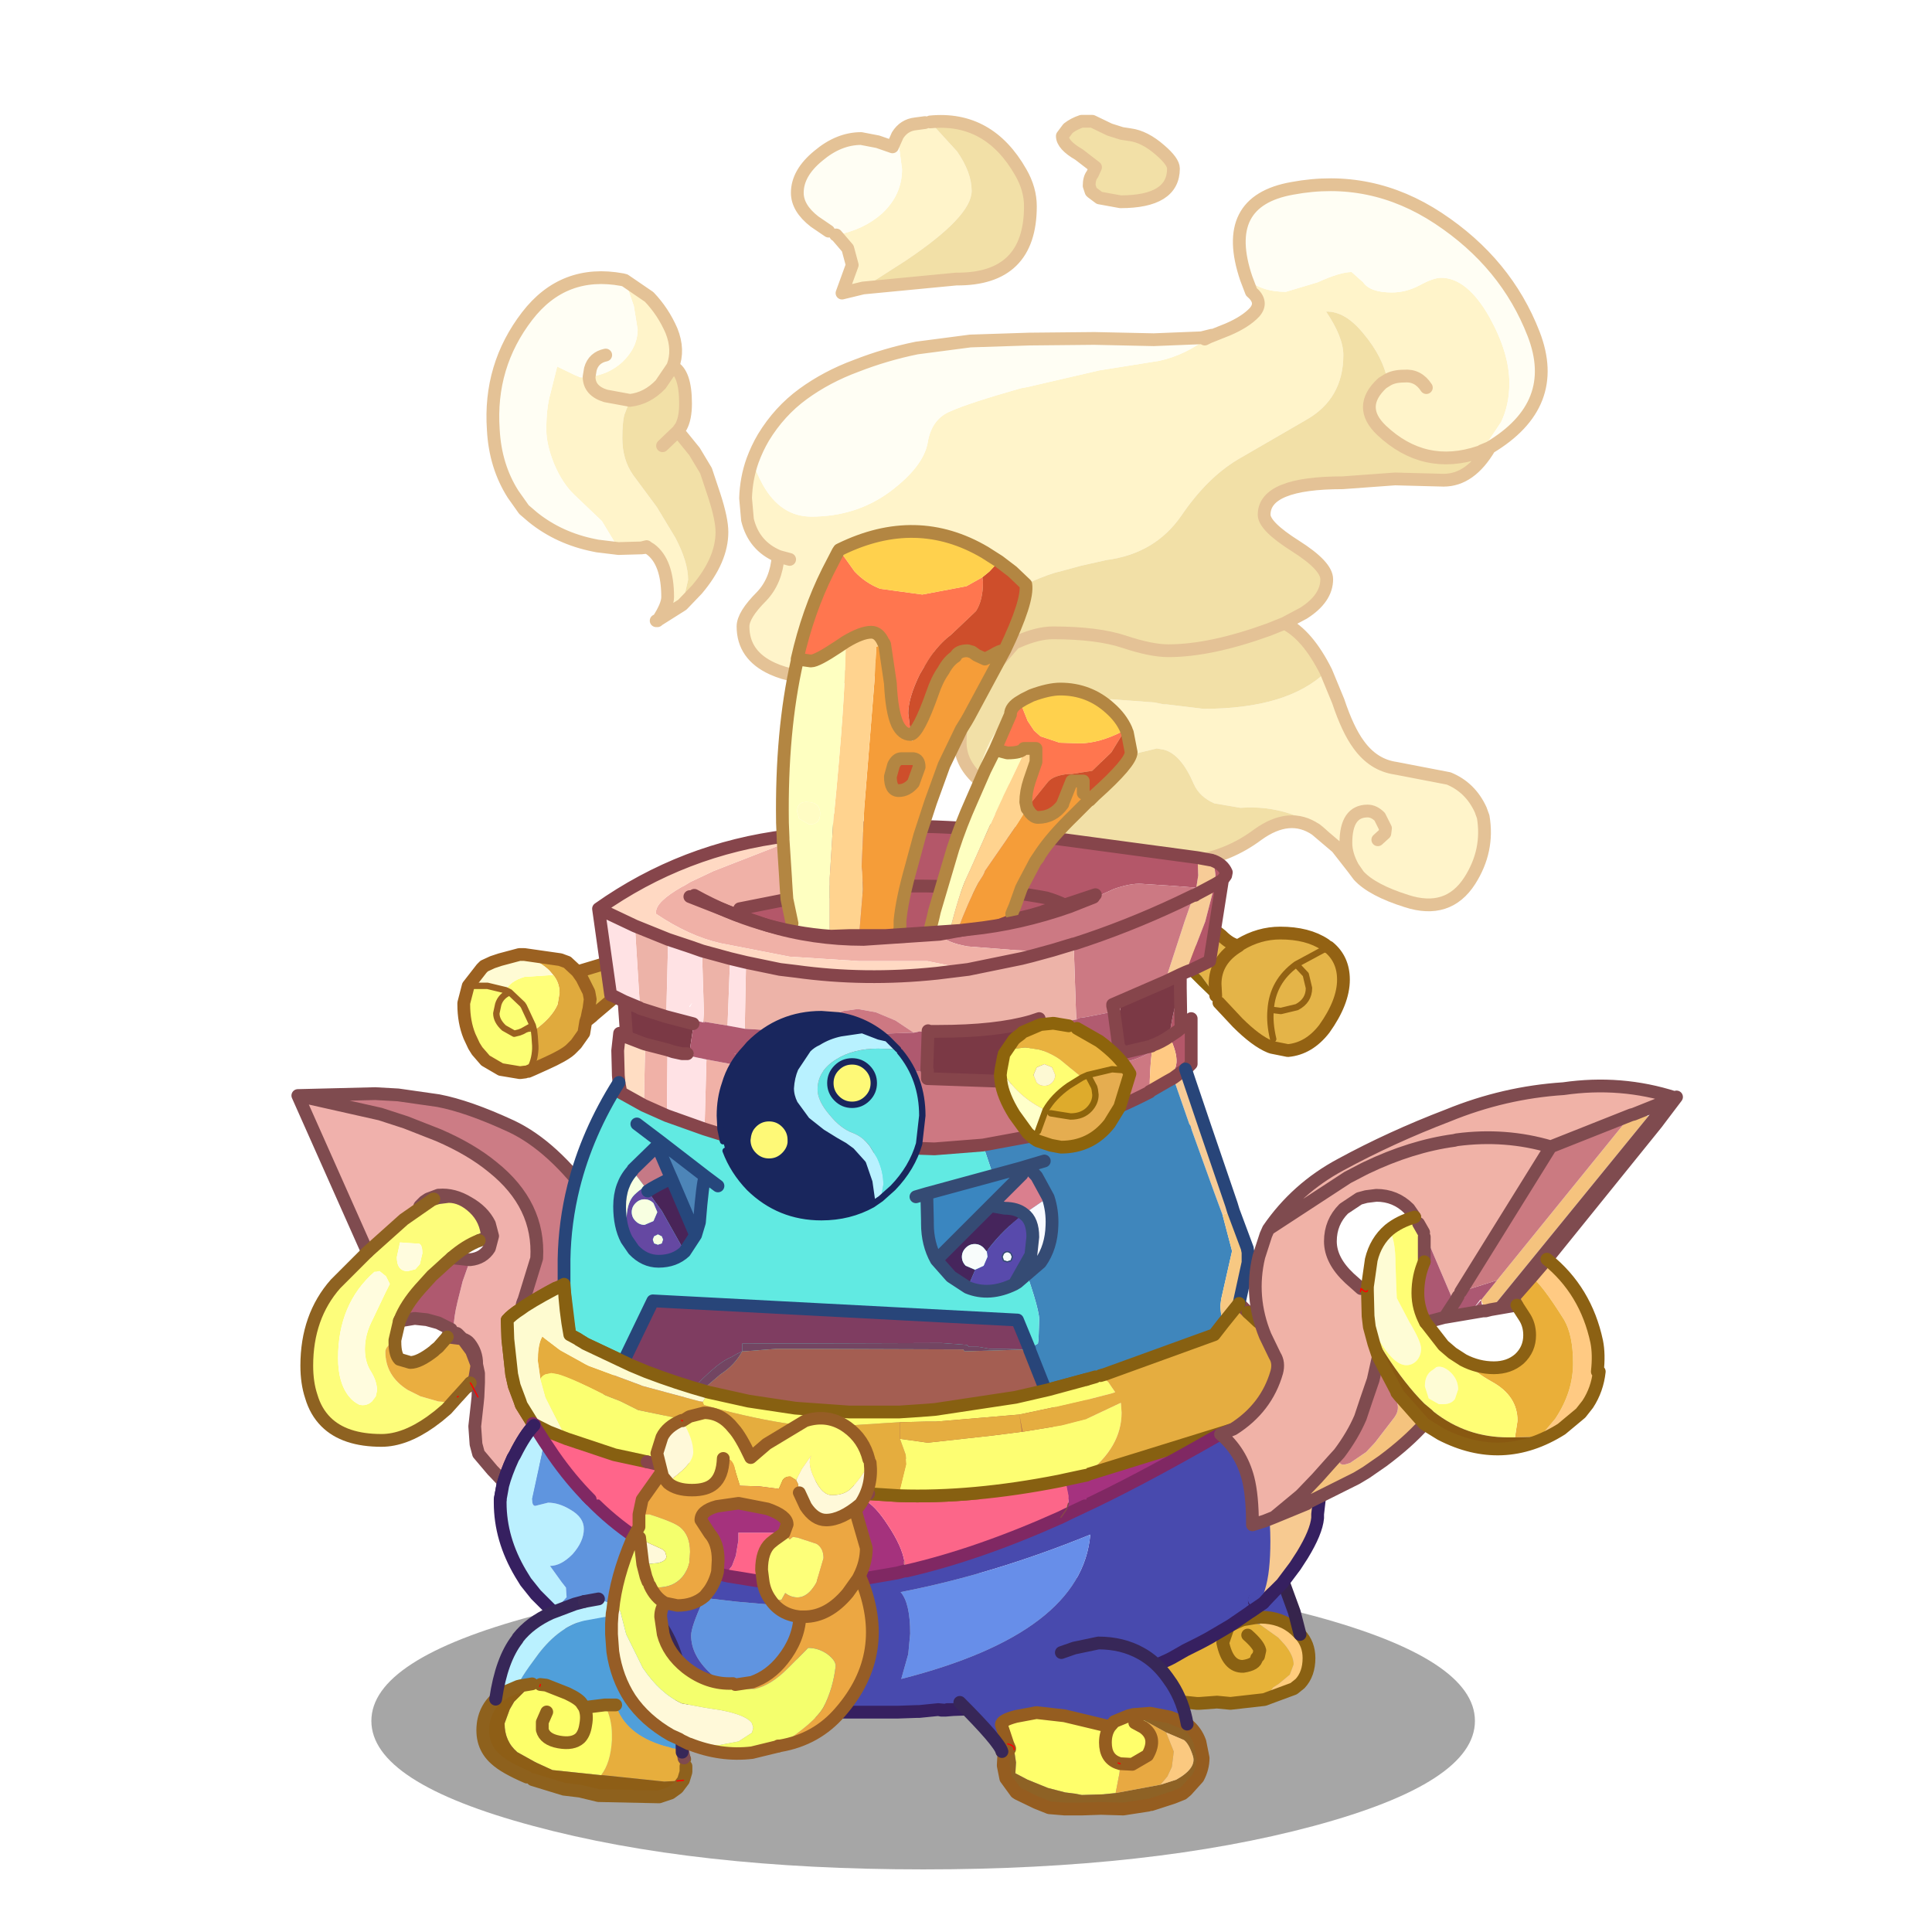 <svg xmlns:ffdec="https://www.free-decompiler.com/flash" xmlns:xlink="http://www.w3.org/1999/xlink" ffdec:objectType="frame" height="90" width="90" xmlns="http://www.w3.org/2000/svg"><use ffdec:characterId="30" height="98.5" transform="translate(13.6 -11.25)" width="75.95" xlink:href="#a"/><defs><g id="a" transform="translate(-13.6 11.25)"><use ffdec:characterId="2" height="39.3" transform="matrix(.504 0 0 .352 17.3 73.25)" width="102" xlink:href="#b"/><use ffdec:characterId="3" height="62.35" transform="translate(22.653 5.353) scale(.595)" width="83.1" xlink:href="#c"/><use ffdec:characterId="5" height="10.25" transform="translate(21.306 44.168) scale(.595)" width="13.1" xlink:href="#d"/><use ffdec:characterId="7" height="10.2" transform="translate(54.878 43.168) scale(.595)" width="13.45" xlink:href="#e"/><use ffdec:characterId="9" height="12.8" transform="translate(52.261 72.032) scale(.595)" width="15.15" xlink:href="#f"/><use ffdec:characterId="11" height="32.1" transform="translate(13.577 50.618) scale(.595)" width="24.9" xlink:href="#g"/><use ffdec:characterId="12" height="93.45" transform="translate(23.003 24.453) scale(.595)" width="65.15" xlink:href="#h"/><use ffdec:characterId="14" height="35.35" transform="translate(56.56 50.298) scale(.595)" width="36.7" xlink:href="#i"/><use ffdec:characterId="16" height="10.7" transform="translate(46.3 47.37) scale(.595)" width="11.15" xlink:href="#j"/><use ffdec:characterId="18" height="14" transform="translate(44.414 76.239) scale(.595)" width="20.05" xlink:href="#k"/><use ffdec:characterId="20" height="16.7" transform="translate(22.197 74.186) scale(.595)" width="16.9" xlink:href="#l"/><use ffdec:characterId="22" height="28.3" transform="matrix(.595 0 0 .581 28.189 65.523)" width="21.4" xlink:href="#m"/></g><g id="c"><path d="M77.25 25.9q-4.3 1.45-7.65-1.7-1.95-1.85.05-3.7l.4-.25q-.35-1.8-1.85-3.6-1.45-1.8-2.95-1.75 1.35 2 1.35 3.4 0 3.45-2.95 5.1l-5.35 3.1q-2.4 1.45-4.4 4.4-2.05 2.95-5.85 3.45l-2 .45-1.65.45q-.75.15-2.35.85-1.3.6-5.2 5.6l-6.2 1-2.65.75-2.05.15q-2.4 0-4.05-.75-2.3-1.05-2.3-3.3 0-.9 1.45-2.35 1.15-1.2 1.3-3.15-1.9-.8-2.4-2.85l-.15-1.7q.05-1.55.55-2.95.25.9.8 1.9 1.4 2.5 3.8 2.5 3.5 0 6.15-1.95 2.6-1.95 2.95-3.8.3-1.9 1.8-2.5 1.45-.65 5.5-1.8l.55-.1.85-.2 4.75-1.1 4.7-.75q2.05-.45 3.85-1.85l1.5-.6q1.4-.6 2.1-1.35.7-.8-.25-1.6L59 12.3q1.15 1.05 3.1 1.05l2.5-.75q1.75-.8 2.65-.8l.9.8q.55.8 2.25.8 1.1 0 2.15-.55 1.1-.6 1.7-.6 2.05 0 3.8 3.1 1.55 2.8 1.55 5.15 0 1.7-.65 3.05l-1.5 2.25-.2.1m-4.15-5.05q-.65-1-1.75-.9-.8 0-1.3.3.5-.3 1.3-.3 1.1-.1 1.75.9M23.25 34.3l-.75-.2-.15-.05.15.05.75.2m11-34.25 2.1 2.3Q37.5 4 37.5 5.45q0 2-5.15 5.45L29 13.05l-1.65.4.8-2.2-.35-1.3-.9-1.05q2.15-.4 3.6-1.7 1.55-1.45 1.55-3.45L31.7 1.1q.5-.8 1.4-.9l.75-.1.4-.05m3.7 51.4q1.2-5.35 4.8-5.75l5.7-.45 3.35.25.75.15h.2l2.9.35q6.6 0 9.6-2.9l.95 2.3q.75 2.25 1.6 3.4 1.15 1.6 2.9 1.85l4.15.8q1.7.7 2.5 2.45l.2.55q.45 2.65-1.05 5-1.7 2.65-4.95 1.6-2.7-.85-3.75-2l-.45-.65v.05l-1.25-1.6q-.45-1.25-1.4-1.85l-2.3-.8q-1.85-.6-3.85-.45l-2.05-.35q-1.15-.5-1.6-1.5-1-2.35-2.35-2.7l-.55-.1-.2.05-13.1 3.15-.35-.5-.4-.35m31.35 4.8.55-.5.05-.4-.45-.9Q69 54 68.5 54q-1.7 0-1.7 2.5 0 .9.55 1.9-.55-1-.55-1.9 0-2.5 1.7-2.5.5 0 .95.45l.45.9-.05.4-.55.5M9.85 33.45l-1.3-2.15-2.15-2.05q-.95-.9-1.6-2.45-.6-1.5-.6-2.65 0-1.7.3-2.75l.55-2.2 1.45.7.35.15h.6l.1-.05q0 1.1 1.3 1.5l1.9.35-1.9-.35q-1.3-.4-1.3-1.5 1.5-.15 2.6-1.15 1.2-1.15 1.2-2.55l-.3-1.85-.4-1.15-.5-.9.2.05 1.9 1.3q1.1 1.15 1.75 2.65.6 1.5.1 2.8l-.95 1.4q-1.05 1.1-2.4 1.25L10.3 23q-.15.65-.15 1.8 0 1.7.85 2.9l1.85 2.5 1.45 2.4q1 1.9 1 3.3l-.45 1.95-1.9 1.2q.75-1.15.75-1.8 0-2.75-1.35-3.75l-.25-.15-.05-.05-.4.1-1.8.05" fill="#fff4ca" fill-rule="evenodd" transform="translate(.5 .5)"/><path d="m70.05 20.25-.4.25q-2 1.85-.05 3.7 3.35 3.15 7.65 1.7l.2-.1.6-.25q-1.5 2.55-3.6 2.55l-3.8-.1-4.1.3q-6.15 0-6.15 2.5 0 .9 2.45 2.45 2.45 1.55 2.45 2.6 0 1.5-1.8 2.65l-1.5.8-1.25.5q-4.55 1.65-7.85 1.65-1.35 0-3.45-.7t-5.6-.7q-1.15 0-2.65.65l-.35.15.35-.15q1.5-.65 2.65-.65 3.5 0 5.6.7 2.1.7 3.45.7 3.3 0 7.85-1.65l1.25-.5q1.8.9 3.25 3.8-3 2.9-9.6 2.9l-2.9-.35h-.2l-.75-.15-3.35-.25-5.7.45q-3.6.4-4.8 5.75-1.35-1.25-1.35-2.85 0-2.4 1.6-4.7l2.65-3.05-4 .85q3.9-5 5.2-5.6 1.6-.7 2.35-.85l1.65-.45 2-.45q3.8-.5 5.85-3.45 2-2.95 4.4-4.4l5.35-3.1q2.95-1.65 2.95-5.1 0-1.4-1.35-3.4 1.5-.05 2.95 1.75 1.5 1.8 1.85 3.6M46.85 5.5l-.15-.45q0-.6.25-.9l.25-.55-1.3-1q-1.3-.75-1.3-1.45l.45-.6Q45.5.2 46.1 0h.85l1.35.65.95.3.65.1q1.15.15 2.35 1.2 1.05.9 1.05 1.45 0 2.6-4.15 2.6L47.5 6l-.6-.45-.05-.05M34.25.05q4.6-.45 7.1 3.95.75 1.3.75 2.65 0 5.75-5.8 5.7l-7.3.7 3.35-2.15q5.15-3.45 5.15-5.45 0-1.45-1.15-3.1l-2.1-2.3M38.7 52.3l13.1-3.15.2-.05.55.1q1.35.35 2.35 2.7.45 1 1.6 1.5l2.05.35q2-.15 3.85.45l2.3.8q.95.6 1.4 1.85l-1.65-1.4q-2.05-1.4-4.55.4-2.2 1.65-5 2.1l-1.2.15q-2.8-.4-5.35-1.3-2.55-.7-5.05.8l-.95.5-3.65-5.8M14.85 37.85l.45-1.95q0-1.4-1-3.3l-1.45-2.4L11 27.7q-.85-1.2-.85-2.9 0-1.15.15-1.8l.45-1.15q1.35-.15 2.4-1.25l.95-1.4q1 .5 1 2.9 0 1.15-.35 1.8l-.25.35 1.3 1.6.9 1.5.65 1.95q.6 1.85.6 2.85 0 2.2-1.95 4.5l-1.15 1.2M13.3 25.4l1.2-1.15-1.2 1.15" fill="#f2e0a7" fill-rule="evenodd" transform="translate(.5 .5)"/><path d="m78.05 25.55-.6.25 1.5-2.25q.65-1.35.65-3.05 0-2.35-1.55-5.15-1.75-3.1-3.8-3.1-.6 0-1.7.6-1.05.55-2.15.55-1.7 0-2.25-.8l-.9-.8q-.9 0-2.65.8l-2.5.75q-1.95 0-3.1-1.05-2.05-6.05 3.6-7.05Q68.75 4.1 74.05 7.6q5.3 3.5 7.45 9.05 2.15 5.55-3.45 8.9m-22-8.65q-1.8 1.4-3.85 1.85l-4.7.75-4.75 1.1-.85.2-.55.1q-4.05 1.15-5.5 1.8-1.5.6-1.8 2.5-.35 1.85-2.95 3.8-2.65 1.95-6.15 1.95-2.4 0-3.8-2.5-.55-1-.8-1.9.35-.95.85-1.8 1.25-2.05 3.1-3.4t4.15-2.2q2.3-.9 4.75-1.4l4.2-.55 4.6-.15 5.1-.05 4.65.1 3.75-.15.8-.2q-1 .4-.55.3l.3-.15m-29.15-8h-.05l-.55-.3-1.1-.75Q23.85 6.8 23.85 5.6q0-1.55 1.65-2.9 1.6-1.35 3.35-1.35l1.3.25 1.15.4.4-.9.35 2.65q0 2-1.55 3.45-1.45 1.3-3.6 1.7m-20.4 11-1.45-.7-.55 2.2q-.3 1.05-.3 2.75 0 1.15.6 2.65.65 1.55 1.6 2.45l2.15 2.05 1.3 2.15-1.65-.2-.25-.05q-2.75-.55-4.8-2.2l-.7-.6-.85-1.2Q.2 27 .05 24.15q-.35-5 2.65-8.9 2.85-3.7 7.45-2.85l.5.9.4 1.15.3 1.85q0 1.4-1.2 2.55-1.1 1-2.6 1.15l-.1.05H7.1l-.6-.15m2.35-1.6q-.95.2-1.2 1.1l-.1.6.1-.6q.25-.9 1.2-1.1" fill="#fffef4" fill-rule="evenodd" transform="translate(.5 .5)"/><path d="M77.25 25.9q-4.3 1.45-7.65-1.7-1.95-1.85.05-3.7l.4-.25q.5-.3 1.3-.3 1.1-.1 1.75.9M36.85 41.7l4-.85.35-.15q1.5-.65 2.65-.65 3.5 0 5.6.7 2.1.7 3.45.7 3.3 0 7.85-1.65l1.25-.5 1.5-.8q1.8-1.15 1.8-2.65 0-1.05-2.45-2.6T60.4 30.8q0-2.5 6.15-2.5l4.1-.3 3.8.1q2.1 0 3.6-2.55l-.6.25m.6-.25q5.6-3.35 3.45-8.9-2.15-5.55-7.45-9.05-5.3-3.5-11.45-2.35-5.65 1-3.6 7.05l.4 1.05q.95.8.25 1.6-.7.75-2.1 1.35l-1.5.6-.3.15m-35.4 9.5q-.5 1.4-.55 2.95l.15 1.7q.5 2.05 2.4 2.85l.15.05.75.2M46.9 5.55l.6.45 1.65.3q4.15 0 4.15-2.6 0-.55-1.05-1.45-1.2-1.05-2.35-1.2l-.65-.1-.95-.3L46.95 0h-.85q-.6.2-1.05.55l-.45.6q0 .7 1.3 1.45l1.3 1-.25.55q-.25.3-.25.9l.15.45M29 13.05l7.3-.7q5.8.05 5.8-5.7 0-1.35-.75-2.65-2.5-4.4-7.1-3.95m-5.25 13-1.65.4.8-2.2-.35-1.3-.9-1.05h-.05m-.55-.3-1.1-.75Q23.85 6.8 23.85 5.6q0-1.55 1.65-2.9 1.6-1.35 3.35-1.35l1.3.25 1.15.4.4-.9q.5-.8 1.4-.9l.75-.1M56.3 16.75l-.8.2-3.75.15-4.65-.1-5.1.05-4.6.15-4.2.55q-2.45.5-4.75 1.4-2.3.85-4.15 2.2-1.85 1.35-3.1 3.4-.5.85-.85 1.8m17.6 24.9.4.35.35.5 3.65 5.8.95-.5q2.5-1.5 5.05-.8 2.55.9 5.35 1.3l1.2-.15q2.8-.45 5-2.1 2.5-1.8 4.55-.4l1.65 1.4 1.25 1.6.45.6-.45-.65q-.55-1-.55-1.9 0-2.5 1.7-2.5.5 0 .95.45l.45.9-.05.4-.55.5M65.25 43.1l.95 2.3q.75 2.25 1.6 3.4 1.15 1.6 2.9 1.85l4.15.8q1.7.7 2.5 2.45l.2.55q.45 2.65-1.05 5-1.7 2.65-4.95 1.6-2.7-.85-3.75-2M62 39.3q1.8.9 3.25 3.8M7.55 20l.1-.6q.25-.9 1.2-1.1m1.9 3.55-1.9-.35q-1.3-.4-1.3-1.5m2.6-7.6q-4.6-.85-7.45 2.85-3 3.9-2.65 8.9Q.2 27 1.6 29.2l.85 1.2.7.6q2.05 1.65 4.8 2.2l.25.05 1.65.2 1.8-.05.4-.1.05.05.25.15q1.35 1 1.35 3.75 0 .65-.75 1.8l1.9-1.2 1.15-1.2q1.95-2.3 1.95-4.5 0-1-.6-2.85l-.65-1.95-.9-1.5-1.3-1.6-1.2 1.15m-2.55-3.55q1.35-.15 2.4-1.25l.95-1.4q.5-1.3-.1-2.8-.65-1.5-1.75-2.65l-1.9-1.3-.2-.05m3.95 6.8q1 .5 1 2.9 0 1.15-.35 1.8l-.25.35m-2.4 9.1-.45.05m1.3 5.65-.05.05h-.1l.15-.05m23.9 2.65-6.2 1-2.65.75-2.05.15q-2.4 0-4.05-.75-2.3-1.05-2.3-3.3 0-.9 1.45-2.35 1.15-1.2 1.3-3.15m15.6 17.4Q36.6 50.2 36.6 48.6q0-2.4 1.6-4.7l2.65-3.05" fill="none" stroke="#e4c296" stroke-linecap="round" stroke-linejoin="round" transform="translate(.5 .5)"/></g><g id="o"><path d="m2.85-3.25.35.5.55 1.1.1.55-.1.75-.05.2-.1.5-.1.3-.15.9-.6.85-.15.15-.25.25-.05.05q-.5.45-1.95 1.1l-1 .45-.35.15.1-.15q.4-.65.45-1.6v-.25L-.5 1.8l-.05-.45Q.85.35 1.3-.7l.15-.9q0-.8-.5-1.4l-.3-.35Q.1-3.9-1.3-4.6l2.8.4.55.2.7.65.1.1" fill="#e0aa3d" fill-rule="evenodd" transform="translate(6.55 5.1)"/><path d="m2.85-3.25 2-.6.3-.1.6 1.05.3 1.4L4.1.15l-.1.1-.25.2-.15-.1.1-.5.05-.2.1-.75-.1-.55-.55-1.1-.35-.5" fill="#deb247" fill-rule="evenodd" transform="translate(6.55 5.1)"/><path d="M.95-3q.5.6.5 1.4l-.15.9Q.85.35-.55 1.35l-.1-.4-.7-1.5-.1-.15-1-.95-.3-.15q.3-.7 1.45-1.05L.95-3" fill="#ffff7a" fill-rule="evenodd" transform="translate(6.55 5.1)"/><path d="M-1.3-4.6Q.1-3.9.65-3.35l.3.35-2.25.15q-1.15.35-1.45 1.05l-1.45-.35h-1.5l1.05-1.35.2-.2.65-.3.6-.2 1.5-.4h.4" fill="#fffbd4" fill-rule="evenodd" transform="translate(6.55 5.1)"/><path d="m-.55 1.35.05.45.05.75v.25q-.05.95-.45 1.6l-.1.15-.25.05-.4.05-1.5-.25-1.2-.7-.65-.75-.25-.4-.35-.75Q-6.05.7-6.05-.7v-.1l.35-1.35h1.5l1.45.35.3.15 1 .95.1.15.7 1.5-.8.45-.25.1 1.15-.15m-1.15.15-.4.1-.8-.45Q-3.5.6-3.5 0l.15-.7q.2-.65.9-.95-.7.3-.9.95l-.15.7q0 .6.6 1.15l.8.45.4-.1" fill="#fcff74" fill-rule="evenodd" transform="translate(6.55 5.1)"/><path d="m4.85-3.85-2 .6.35.5.55 1.1.1.55-.1.75-.05.2-.1.5-.1.3.25-.2.25-.2.1-.1L6.05-1.5M-1.3-4.6l2.8.4.55.2.7.65.1.1M-1 4.55l.35-.15 1-.45Q1.8 3.3 2.3 2.85l.05-.05.25-.25.15-.15.6-.85.15-.9M-1.3-4.6h-.4l-1.5.4-.6.2-.65.3-.2.2-1.05 1.35-.35 1.35v.1q0 1.4.45 2.5l.35.75.25.4.65.75 1.2.7 1.5.25.4-.05" fill="none" stroke="#9b6121" stroke-linecap="round" stroke-linejoin="round" transform="translate(6.55 5.1)"/><path d="m12.6 3.6-.3-1.4-.6-1.05M4.85.5h.4M6 6.45l-1.15.15" fill="none" stroke="#9b6121" stroke-linecap="round" stroke-linejoin="round" stroke-width=".1"/><path d="m6 6.45.05.45.05.75v.25q-.05.95-.45 1.6l-.1.15-.25.05M.85 2.95h1.5l1.45.35.3.15q-.7.3-.9.95l-.15.7q0 .6.6 1.15l.8.45.4-.1.25-.1.8-.45.1.4m-.1-.4-.7-1.5-.1-.15-1-.95" fill="none" stroke="#9b6121" stroke-linecap="round" stroke-linejoin="round" stroke-width=".5"/></g><g id="p"><path d="m-3.7-4.6.25.2q.7.7 1.35.8l.1-.1q1.5-.9 3.15-.9 2.15 0 3.5.9l.25.2h.05Q6.1-2.55 6.1-.95 6.1.8 4.6 2.9 3.4 4.45 1.75 4.6L.5 4.35.35 4.3q-1.1-.45-2.55-1.9L-3.65.85l.1-.05-.35-.5L-5-1.2q-.55-.6-1.05-.8l.5-1.55.5-.35.05-.05 1.3-.65m4.1 6q.15-2.2 2-3.55L4.9-3.5 2.4-2.15l.75.8L3.4-.3q0 1-.95 1.5l-1.25.3-.8-.1Q.3 2.45.6 3.7.3 2.45.4 1.4l.8.1 1.25-.3Q3.4.7 3.4-.3l-.25-1.05-.75-.8Q.55-.8.4 1.4m-2.5-5q-1.85 1.1-1.85 3l.05.9-.05-.9q0-1.9 1.85-3" fill="#e4b448" fill-rule="evenodd" transform="translate(6.85 5.1)"/><path d="M-3.65.85h-.15L-5.2-.5l-1.65-1.65.8.15q.5.2 1.05.8L-3.9.3l.35.5-.1.05" fill="#8d640c" fill-rule="evenodd" transform="translate(6.85 5.1)"/><path d="m-3.7-4.6.25.2q.7.7 1.35.8l.1-.1q1.5-.9 3.15-.9 2.15 0 3.5.9l.25.2h.05Q6.1-2.55 6.1-.95 6.1.8 4.6 2.9 3.4 4.45 1.75 4.6L.5 4.35.35 4.3q-1.1-.45-2.55-1.9L-3.65.85M-3.9.3l-.05-.9q0-1.9 1.85-3" fill="none" stroke="#936213" stroke-linecap="round" stroke-linejoin="round" transform="translate(6.85 5.1)"/><path d="m11.75 1.6-2.5 1.35.75.8.25 1.05q0 1-.95 1.5l-1.25.3-.8-.1q-.1 1.05.2 2.3m1.8-5.85Q7.4 4.3 7.25 6.5" fill="none" stroke="#936213" stroke-linecap="round" stroke-linejoin="round" stroke-width=".5"/></g><g id="q"><path d="m3.6 4.4-2.65.3-1.05-.1-1.35.1h-.25l-2.85-.3-.95-.35Q-6.75 3.45-7 2.5l-.05-.5.3-.95.3-.6-.45-1.1-.15-.5.35-.35.4-.15.3-.1L-4.6-2l1.95.2 2.75.55.7-.1 1-.45.15-.05 1.35.4 1.4 1 .5.55q.7.85.7 1.55l-.3.8-.9.75-.4.25-.7.95m-.5-3.35-.1.1q-.05.5-1.05.65-1.2.05-1.6-1.85l.45-1.3-.45 1.3q.4 1.9 1.6 1.85 1-.15 1.05-.65l.1-.1.05-.05.1-.45-.1.45-.05.05m-.8-1.7q.85.75.95 1.2-.1-.45-.95-1.2m-2.2-.6-1.8 1 1.8-1" fill="#e6b238" fill-rule="evenodd" transform="translate(7.55 7.6)"/><path d="M6.4-.7q.7.75.7 1.85 0 1.25-.7 2l-.5.4-2.3.85.7-.95.4-.25.9-.75.3-.8q0-.7-.7-1.55l-.5-.55-1.4-1L2.85-2l.45-.05q1.65 0 2.75 1l.35.35" fill="#ffcc7c" fill-rule="evenodd" transform="translate(7.55 7.6)"/><path d="M-6.3-1.65Q-4.9-5.75-1.4-7l5.5-.15.15.05 1.7 4.65L6.4-.7l-.35-.35q-1.1-1-2.75-1L2.85-2l-.9.15-.15.05-1 .45-.7.1-2.75-.55L-4.6-2l-1.4.25-.3.1" fill="#484aae" fill-rule="evenodd" transform="translate(7.55 7.6)"/><path d="M6.4-.7q.7.75.7 1.85 0 1.25-.7 2l-.5.4-2.3.85-2.65.3-1.05-.1-1.35.1h-.25l-2.85-.3-.95-.35Q-6.75 3.45-7 2.5l-.05-.5.3-.95.3-.6-.45-1.1-.15-.5.35-.35m.4-.15.3-.1L-4.6-2l1.95.2 2.75.55.7-.1 1-.45.15-.05.9-.15.45-.05q1.65 0 2.75 1l.35.35M.8-1.35.35-.05q.4 1.9 1.6 1.85 1-.15 1.05-.65l.1-.1.05-.05.1-.45Q3.15.1 2.3-.65m.95 1.2-.1.45M-1.7-.25l1.8-1" fill="none" stroke="#8a6112" stroke-linecap="round" stroke-linejoin="round" transform="translate(7.55 7.6)"/><path d="m4.25-7.1 1.7 4.65L6.4-.7" fill="none" stroke="#36244c" stroke-linecap="round" stroke-linejoin="round" transform="translate(7.55 7.6)"/><path d="m10.7 8.6-.05.05" fill="none" stroke="#8a6112" stroke-linecap="round" stroke-linejoin="round" stroke-width=".1"/></g><g id="r"><path d="m6.6 14.3-.5-.85.2-.2q1.25-1.3 1.4-2.2l.45-2.3-.45-3.5-.2-.95q-.6-2.85-.75-1.75-1.25-.7-.7-1.8l1-3.25Q7.3-6.7 3.6-9.65q-1.7-1.4-4.25-2.5l-2.55-1-2-.65-6.45-1.45 6.05-.15 1.8.1 3.15.45q2.35.45 5.7 2 3.3 1.55 6.4 5.85.35.8.8 4.95 0 2.05-1 4.95l-.45 1.15-.5 3.3q-.4 2.2-1.5 4.3l-.2.4-.05.1q-.9 1.5-1.95 2.15" fill="#cc7c85" fill-rule="evenodd" transform="translate(12.15 15.95)"/><path d="m-1-7.15.35-.1.8-.1q1.05 0 2 .9t1.05 2.3l-.65.25Q1.5-3.5.4-2.55l-.45.4-.6.55-.5.45L-2.1-.1q-1.1 1.25-1.55 2.4l-.05.1-.35 1.5q-.75.5-.75.9 0 1.9 1.75 3l1 .5 1.4.4.55.05 1-.45-.05.05L0 9.3l-.65.55-.4.3-.2.15q-2.05 1.45-3.85 1.45-2.9 0-4.35-1.45-.8-.8-1.15-2-.35-1.05-.35-2.4 0-3.85 2.25-6.4L-6.2-3l2.85-2.55 2.3-1.6H-1M-5.25-1.5h-.05l-.2.05h-.15Q-8.5 1.05-8.5 5.3q0 1.95.85 3 .3.4.8.65.55.15 1-.25l.3-.4.1-.45q0-.7-.45-1.45-.5-.75-.5-1.8 0-1.15.6-2.3l1-2.1.35-.7-.3-.6-.5-.4m1.6-2.25L-3.9-2.6q0 1.1.85 1.1l.6-.15.35-.4.2-.85q0-.65-.25-.75l-.8-.05-.7-.05" fill="#fdfd7b" fill-rule="evenodd" transform="translate(12.15 15.95)"/><path d="m3.6-4.25-.25-.95q-.5-1-1.65-1.65-1.15-.7-2.3-.6h-.05l-.8.3-.3.2-.05.05-.3.3q-.1.1 1.05-.55l-2.3 1.6L-6.2-3l-5.45-12.25 6.45 1.45 2 .65 2.55 1q2.55 1.1 4.25 2.5Q7.3-6.7 7.05-2.5l-1 3.25q-.55 1.1.7 1.8.15-1.1.75 1.75l.2.95.45 3.5-.45 2.3q-.15.9-1.4 2.2l-.2.2.5.85-.4.25-1.65.55-.85-.9-.1-.1-1.1-1.3-.2-.75-.1-1.4.2-1.8.05-.5.05-1.15v-.7l-.15-.7v-.05q0-.9-.55-1.6-.2-.25-.55-.35l-.4-.4q-.15-.15-.8.25l.5-.7q0-.8.3-2.05l.4-1.6.6-1.7q1-.1 1.5-.9l.25-.95m.35 19.45h.55l1.2.95-1.75-.95" fill="#f0b1ac" fill-rule="evenodd" transform="translate(12.15 15.95)"/><path d="m-3.7 2.4.05-.1Q-3.2 1.15-2.1-.1l.95-1.05.5-.45.6-.55.45-.4 1.35.15h.1l-.6 1.7L.85.9q-.3 1.25-.3 2.05l-.5.7.3-.6-1-.5-.9-.25-.95-.1-1.2.2" fill="#af596f" fill-rule="evenodd" transform="translate(12.15 15.95)"/><path d="m.9 8.3-1 .45-.55-.05-1.4-.4-1-.5q-1.75-1.1-1.75-3 0-.4.75-.9v.15q0 1 .35 1.35l.85.25q.7 0 1.85-.9l.1-.1.25-.2.7-.8 1.2.15.7.95.4 1.05V6l-.15.9-.3.4-.05-.05L.9 8.3" fill="#eaae40" fill-rule="evenodd" transform="translate(12.15 15.95)"/><path d="m-5.25-1.5.5.4.3.6-.35.7-1 2.1q-.6 1.15-.6 2.3 0 1.05.5 1.8.45.75.45 1.45l-.1.45-.3.4q-.45.4-1 .25-.5-.25-.8-.65-.85-1.05-.85-3 0-4.25 2.85-6.75h.15l.2-.05h.05m1.6-2.25.7.05.8.05q.25.1.25.75l-.2.85-.35.4-.6.15q-.85 0-.85-1.1l.25-1.15" fill="#fffcde" fill-rule="evenodd" transform="translate(12.15 15.95)"/><path d="m-1-7.15.35-.1.8-.1q1.05 0 2 .9t1.05 2.3l.4-.1-.25-.95q-.5-1-1.65-1.65-1.15-.7-2.3-.6h-.05l-.8.3-.3.2.9-.35-.15.15M-3.7 2.4l.05-.1m6.2-6.2.65-.25M1.85-2.4q1-.1 1.5-.9l.25-.95M.4-2.55l1.35.15h.1M.05 3.65q.65-.4.8-.25l.4.4q.35.1.55.35.55.7.55 1.6v.05l.15.7v.7l-.05 1.15-.05.5-.2 1.8.1 1.4.2.75 1.1 1.3.1.1.85.9m2.2-12.55q-1.25-.7-.7-1.8l1-3.25Q7.3-6.7 3.6-9.65q-1.7-1.4-4.25-2.5l-2.55-1-2-.65-6.45-1.45L-6.2-3m-5.45-12.25 6.05-.15 1.8.1 3.15.45q2.35.45 5.7 2 3.3 1.55 6.4 5.85.35.8.8 4.95 0 2.05-1 4.95l-.45 1.15M-1.8-6.9l.35-.15.4-.1q-1.15.65-1.05.55l.3-.3.05-.05M-3.7 2.4l1.2-.2.95.1.9.25 1 .5-.3.6 1.2.15.7.95.4 1.05V6l-.15.9-.3.4h-.05q-.6.7 0-.05" fill="none" stroke="#7f4b4f" stroke-linecap="round" stroke-linejoin="round" transform="translate(12.15 15.95)"/><path d="M-1-7.15h-.05l-2.3 1.6L-6.2-3-8.7-.5q-2.25 2.55-2.25 6.4 0 1.35.35 2.4.35 1.2 1.15 2Q-8 11.75-5.1 11.75q1.8 0 3.85-1.45l.2-.15.4-.3L0 9.3l.85-.95m-4.9-4.45.35-1.5m.05-.1Q-3.2 1.15-2.1-.1l.95-1.05.5-.45.6-.55.45-.4Q1.5-3.5 2.55-3.9M.05 3.65l-.7.8-.25.2-.1.1q-1.15.9-1.85.9l-.85-.25q-.35-.35-.35-1.35V3.9m5.9 3.35L.9 8.3" fill="none" stroke="#8e6221" stroke-linecap="round" stroke-linejoin="round" transform="translate(12.15 15.95)"/><path d="m13 24.3.05-.05m1-1 .55 1.05m-.6-1.1.05.05" fill="none" stroke="red" stroke-linecap="round" stroke-linejoin="round" stroke-width=".1"/></g><g id="h"><path d="m54.3 28.5.2-.55v-.05l.15-.95-.05-1.4 1.1.2.15.05.15 1.05v.2l-.05.6-1.5.8-.05.05h-.1.1l.05-.05 1.5-.8-.75 2.9-1.1 2.85-.15.4-.25.7-.45.2-1.15.55.1-.45 1.4-4.3.7-2m-.65 13.6.3.9 1.2 3.55 2.1 6.15.15.5-.85.3-.3-.8-.35-.95-1.75-4.85-.1-.35-.1-.15-1.25-3.6.95-.7m1-14.2.05-.05.15-.25-.2.3" fill="#f7cc97" fill-rule="evenodd" transform="translate(.5 .5)"/><path d="m46.6 28.45-1.65.55-.75.25-1.65.5-.1.05-.85.25-1.85.45-1.75.4h-.45l.15.05-3.3.6-5.95.4q-3.95 0-7.55-1.1l-2.3-.8.15-.5 5.8-1.15.3-.05.35-.05-.4-.25-.5-.65-.05-.85q0-1.25.35-3 6.95-.85 13.9-.1l3.1.35 13 1.75.05 1.4-.15.95-1.95-.15-2.35-.15q-.85-.05-2.15.4l-1.2.55q-.25.25-.25-.1m9.25-2.65q.75.3 1 .9l-.05.25-.25.35-1 6.35-1.55.75h-.05l-.25.1.25-.7.15-.4 1.1-2.85.75-2.9.05-.6v-.2l-.15-1.05m-2.6 9.95.05 3.15.65-.6.15-.15v3.55l-.15.15-.1.1-.2.15-.95.7-.45.25-.05-.4q1.4-.6.2-3.1l.05-.4q.25-1.7.8-3.4m3.3-8.45-.6.35.6-.35m-1.9.6.2-.3-.15.25-.05.05M44.2 29.25q-.75-.35-1.45-.55l-.55-.1-.6-.1q-8.25-1.35-16.4-.2 8.15-1.15 16.4.2l.6.1.55.1q.7.2 1.45.55m8.2 10.3.6-.4.3-.25-.3.25-.6.4" fill="#b45769" fill-rule="evenodd" transform="translate(.5 .5)"/><path d="m38 30.9 1.75-.4 1.85-.45.85-.25.1-.05 1.65-.5.75-.25 1.65-.55q0 .35.25.1l1.2-.55q1.3-.45 2.15-.4l2.35.15 1.95.15v.05l-.2.55-.7 2-1.4 4.3-.1.45-4.15 1.8h.55l.05.3v.15h-.15l-.45-.35.1.45-2.3.45-.4.05-.2.1-.05.05h-.05l.05-.05-.2-5.9-1.65.5-1.65.45-.8.2q1.85-.6-.35-.65l-3.85-.3q-1.7-.3-2.2-.95l3.3-.6.3-.05m16.3-2.4-1.25.6Q49 31 44.95 32.3h-.05.05q4.05-1.3 8.1-3.2l1.25-.6" fill="#cc7983" fill-rule="evenodd" transform="translate(.5 .5)"/><path d="M53.25 34.7v1.05q-.55 1.7-.8 3.4l-.05.4q-.65.45-1.35.7l-.05.05-2.35.55-.1-.35v-.05l-.05.1v.05h-.05v-.05l-.4-2.95-.1-.45.45.35h.15v-.15l-.05-.3h-.55l4.15-1.8 1.15-.55M9.9 39.6l-.2-2.8 1.2.5.05.05L13 38l2.1.55.05.05-.35 2.3h-.55l-.7-.15-.45-.15-1.75-.45-.15-.05-1.3-.5m24.4-.45q4.55 0 7.3-.8l.15-.05.45-.15v.15l-.05.45-.25.3.15.2.05.05-.15 2.6v.25-.1l.15.1h.05-.2l-.35.05-.6.25-1.95.6-5.6-.2v-.65h.05l.05-.45-.05-.35-.1.75.1-3.05h.75l-.7.05h.75m7.65 2.75-.05-.85v.85h.05" fill="#7b3945" fill-rule="evenodd" transform="translate(.5 .5)"/><path d="m40.8 33.45.8-.2 1.65-.45 1.65-.5.2 5.9-.1.05-2.05.3q-.55-.05-.8.2l.05-.45v-.15l-.45.15-.15.05q-2.75.8-7.3.8l-.05-.05h-.75l-.15.9-.25-.2v-.6l-.25-.05-.2.05-.25.05-.1-.05-1.35-.9-1.55-.65-1.4-.25-1.1.15q-.95.3-1.65 1l-.6.75-5.45-.35h-.05l.1-5.2 2.65.55 1.25.15q5.4.75 11.05.15l2.45-.3 4.15-.85M10.55 30.9l2.6 1.05L13 38l-2.05-.65-.4-6.45m5.25 1.95 2.2.6-.2 5.25-1.8-.3-.05.1v-.1h-.05l.05-.75-.15-4.8" fill="#edb3a8" fill-rule="evenodd" transform="translate(.5 .5)"/><path d="m37.8 48.05 3.8-.7q4.8-1.15 9.25-3.45v-.05l.1-.05 1.3-.75.45-.25 1.25 3.6.1.15.1.35 1.75 4.85.35.95.3.8.75 2.85-.85 3.75-.05.4q-.05.55.2 1.5l-.7.9-8.55 3.1-.35.1-.4.1-.7.2-2.95.8-1.35-3.35.5-.25.05-.35.05-1.55q0-1-1.7-5.6l-2.7-8.05" fill="#3f86bc" fill-rule="evenodd" transform="translate(.5 .5)"/><path d="M34.4 31.55q.5.65 2.2.95l3.85.3q2.2.05.35.65l-4.15.85-3.2-.65H28.1l-5.45-.35-5.4-1.05q-2.45-.55-5.05-2.3v-.15q0-.8 2-1.95l.2-.1.5-.3 1.8-.85 5.9-2.3-.1-.45.85-.1 1.25-.2q-.35 1.75-.35 3l.05.85.5.65.4.25-.35.05-.3.05-5.8 1.15-.15.5 2.3.8q3.6 1.1 7.55 1.1l5.95-.4m-15.8-1.5h-.05l-3.7-1.45 3.7 1.45h.05m-2.45 11.3 2.4.45-.95 5.05v.45l-1.6-.5.15-5.45m-3.05-.75-.05 5.15-1.35-.6-.45-.2.1-4.8 1.75.45m3.1 6.3 1.4.45v.1l-1.4-.5v-.05" fill="#f0b1a7" fill-rule="evenodd" transform="translate(.5 .5)"/><path d="M7.7 29.55q6.65-4.7 14.8-5.7l.1.45-5.9 2.3-1.8.85-.5.3-.2.1q-2 1.15-2 1.95v.15q2.6 1.75 5.05 2.3l5.4 1.05 5.45.35h5.35l3.2.65-2.45.3q-5.65.6-11.05-.15l-1.25-.15-2.65-.55-1.25-.3-2.2-.6-.85-.3-1.8-.6-2.6-1.05-2.85-1.35" fill="#ffd9c3" fill-rule="evenodd" transform="translate(.5 .5)"/><path d="m9.7 36.8-.1-.05-.7-.35-.25-.1-.95-6.75 2.85 1.35.4 6.45-.05-.05-1.2-.5m3.45-4.85 1.8.6.85.3.15 4.8-.05.75v.05l-1.25-.3.45.4L13 38l.15-6.05m4.85 1.5 1.25.3-.1 5.2-1.35-.25.2-5.25m1.25 8.1-.15 5.8-.05.4-.3-.05-1.15-.4v-.45l.95-5.05-.2-.35.9.1m-4.4-4.3.2-.35-.25.3.05.05m3.5 3.65h.05v.05l-.05-.05m-.75 6.55v-.1l1.15.35-1.15-.25" fill="#ffe2e4" fill-rule="evenodd" transform="translate(.5 .5)"/><path d="M5 59.2V57q.05-2.9.75-5.7 1.05-4.2 3.55-8.15l.15.8 1.8 1 .45.2 1.35.6L16 46.8l1.6.5 1.15.4.3.05.55.1 14.4.5 3.8-.3 2.7 8.05q1.7 4.6 1.7 5.6l-.05 1.55-.05.35-.5.25 1.35 3.35-2.6.6-6.3.95-.6.05-2.2.15H27.3l-4.2-.3-3.65-.55-3.15-.7q-2.5-.7-4.85-1.6l-1.2-.5-3.6-1.7-.55-.35-.65-.35L5 59.2m12.6-11.85-1.4-.45h-.05l.05.05 1.4.5 1.15.25-1.15-.35" fill="#61eae2" fill-rule="evenodd" transform="translate(.5 .5)"/><path d="m33.45 42.85 5.6.2 1.95-.6.6-.25.35-.05h.2-.05 2.5l3.2-.35q2.2-.4 3.2-1.1v-.4l.05-.05-.05.4v.3q-.15 1.3-.15 2.75v.2q-4.45 2.3-9.25 3.45l-3.8.7-3.8.3-14.4-.5-.55-.1.05-.4.15-5.8v-.35l5.4 1.1h8.55l.25.55m-8.8-3.55.6-.75q.7-.7 1.65-1l1.1-.15 1.4.25 1.55.65 1.35.9.1.05-3 .1h-1l-3.75-.05" fill="#cd7882" fill-rule="evenodd" transform="translate(.5 .5)"/><path d="m15.85 68.15.1.25.5.15q7.45 2 10.85 1.45h.05l3.1-.2h.05l.75-.05h.05v1.3l.45 1.25.05.75-.6 2.45-2.35-.15-.3-.05h-.2l-.3-.05-12.2-1.6.1-.3.7-.7.05-.35v-.6q0-1.35-.9-2.1h-.05l-.25-.05h-.05l-1.5-.1-3.15-.65-1.4-.7-1.15-.45Q5.6 66.3 4.55 66L4 65.9l-.45.1q-.25.1-.4.35L3.1 66l-.15-1.05q0-1.1.25-1.7l.1-.2.25.2 1.05.8.15.1 1.9 1.05.3.15 4.05 1.5.1.05 4.45 1.2.3.05" fill="#e5ad3e" fill-rule="evenodd" transform="translate(.5 .5)"/><path d="m15.85 68.15.05-.05.4-.7 3.15.7 3.65.55 4.2.3h3.95l2.2-.15.6-.05 6.3-.95 2.6-.6 2.95-.8.7-.2.4-.1.6.5.55.8-.3.1-1.95.5-2.6.6h-.05l-2.6.55-6.5.55h-.7l-2.15.05h-.05l-.75.05h-.05l-3.1.2h-.05q-3.4.55-10.85-1.45l-.5-.15-.1-.25M31.2 75.5l.6-2.45-.05-.75-.45-1.25 2.15.3h.05l5-.55 2.35-.3h.05l3.05-.5 1.95-.5 2.65-1.25h.05l.05.75q0 2.7-2.75 4.8l-.25.15-1.4.3-.45.1q-6.85 1.35-12.6 1.15" fill="#fdfe72" fill-rule="evenodd" transform="translate(.5 .5)"/><path d="m57.85 60.45.7.7.8.75.5.25q1.6 1.5 2.6 4.15-2.4 2.9-4.55 3.8l.05.05h-.05l-12.25 3.8.25-.15q2.75-2.1 2.75-4.8l-.05-.75h-.05L45.9 69.5l-1.95.5-3.05.5-.25-1.35.2 1.35-2.35.3-5 .55h-.05l-2.15-.3v-1.3l2.15-.05h.7l6.5-.55 2.6-.55h.05l2.6-.6 1.95-.5.3-.1-.55-.8-.6-.5.35-.1 8.55-3.1.7-.9 1.25-1.55M57.25 71h.05v.05l-.05-.05" fill="#e5ad40" fill-rule="evenodd" transform="translate(.5 .5)"/><path d="m2.55 69.85-.9-1.45-.1-.3-.45-1.2-.2-.9-.3-2.75-.05-1.5q.35-.4 1.05-.85l.35-.25q1.25-.8 2.4-1.4L5 59.2l.45 3.7.65.35.55.35 3.6 1.7 1.2.5q2.35.9 4.85 1.6l-.4.7-.05.05-.3-.05-4.45-1.2-.1-.05-4.05-1.5-.3-.15-1.9-1.05-.15-.1-1.05-.8-.25-.2-.1.2q-.25.6-.25 1.7L3.1 66l.05.35.4 1.45.15.3 1.5 2.95-1.4-.55-.2-.1-.9-.45-.15-.1" fill="#fefbd0" fill-rule="evenodd" transform="translate(.5 .5)"/><path d="M3.15 66.35q.15-.25.4-.35l.45-.1.55.1q1.05.3 3.7 1.65l1.15.45 1.4.7 3.15.65 1.5.1h.05l.25.05h.05q.9.75.9 2.1v.6l-.05.35-.7.7-.1.3-2.05-.35-1.45-.25-.85-.2-2.55-.55-3.75-1.25-1.5-2.95-.15-.3-.4-1.45" fill="#fbff70" fill-rule="evenodd" transform="translate(.5 .5)"/><path d="M4.15 84.6 2.8 83.25l-.8-1-.4-.65Q0 78.9 0 76.05v-.25l.2-1.1q.25-.95.8-2.15l.15-.25q.8-1.6 1.5-2.3l.8 1.25-.2 1.05-.75 3.45v.05q0 .5.25.5l1-.25q.85 0 1.75.55 1.05.6 1.05 1.5 0 1-.9 2-.9.9-1.75.9l.9 1.25.35.45.05.75-1.05 1.15" fill="#bbf0ff" fill-rule="evenodd" transform="translate(.5 .5)"/><path d="m11.5 72.85.85.2 1.45.25-.1.45q-.75.4-1.4 1.7l-.15.35q-.5 1.05-.5 1.85l.05 1.2-1.05-.05q-1.95-1.3-3.6-3-1.55-1.55-2.9-3.5l-.7-1.05.35-.75 1.4.55 3.75 1.25 2.55.55m6.35 8.95.1-.55.2-.25.3-.8.2-1.2v-.6h3.3q-.75 1.8-.75 2.4l.05.7.55.2v.65l-.4-.05-1.1-.1-2.15-.35-.3-.05" fill="#ff658a" fill-rule="evenodd" transform="translate(.5 .5)"/><path d="m11.4 89.5-.45-.2-.05-.05-2.2-1.2-4.55-3.45 1.05-1.15-.05-.75-.35-.45L3.9 81q.85 0 1.75-.9.9-1 .9-2 0-.9-1.05-1.5-.9-.55-1.75-.55l-1 .25q-.25 0-.25-.5v-.05l.75-3.45.2-1.05.7 1.05q1.35 1.95 2.9 3.5 1.65 1.7 3.6 3l.75.7q-1.25 2.1-1.4 2.65l-.1 2.3.1 2.4 1.25 2.25.15.4" fill="#5f95df" fill-rule="evenodd" transform="translate(.5 .5)"/><path d="m15.85 73.65 12.2 1.6.3.5.1.05q.9.45 1.9 2 1.1 1.65 1.3 2.85v.75l-.55.15-2.9.5-.45.05-3.25.3-2.7-.05v-.65l-.55-.2-.05-.7q0-.6.75-2.4h-3.3v.6l-.2 1.2-.3.8-.2.25-.1.55-1.1-.25-2.2-.75-1.9-.85-.45-.25-.5-.75v-.1l-.05-1.2q0-.8.5-1.85l.15-.35q.65-1.3 1.4-1.7l.1-.45 2.05.35" fill="#a5327d" fill-rule="evenodd" transform="translate(.5 .5)"/><path d="M59.1 83.7h-.05v.1l.7.1-2.55 1.75-1.7 1-.75.4-1.1.55-1.05.6-.3.15-.55.25-2.2 1Q46 91 41.95 91.65l-4.85.55h-.25l-1.4.05H35l-.15.05-.55-.05-1.5.15h-.2l-1.45.05h-4.9l-1.2-.05-4.4-.35-1.2-.2-.2-.05-.75-.15-1.45-.3q-3.3-.85-5.65-1.85l-.15-.4L10 86.85l-.1-2.4.1-2.3q.15-.55 1.4-2.65 0 .2.4 0h.05l.35.2.45.25 1.9.85 2.2.75 1.1.25.3.05 2.15.35 1.1.1.4.05 2.7.05 3.25-.3.45-.05 2.9-.5.55-.15h.15q5.65-1.3 12.1-4.2.7-.35 1.35-.65 4.35-2 10.9-5.75l.15.3.6-.1.15-.15.05.05.05.1h.1l.05.05V71l.1-.05h.1l.05.05-.1-.05.1.1v.05l.05.05q.9.9 1.5 2.9.7 2.3.7 5 0 2.4-.4 3.65l-.15.45-.1.2-.1.3v.05l.05-.15v.15m-27 2.6-.15 1.6-.55 1.95q14.15-3.6 14.8-11.3-7.6 3.1-14.85 4.5.75.85.75 3.25m-8.85.9q0-1.7-.4-2.15-.15-.2-1.9-1.05h-.15l-2.3-.2-2.15-.25-.45.15q-.95 2.05-.95 2.75 0 1.55 1.5 2.95 1.45 1.35 3 1.35l2.15-.35 1-.6.55-.65.1-1.95m34.3-16.15-.15-.1.15.1" fill="#484aae" fill-rule="evenodd" transform="translate(.5 .5)"/><path d="m23.25 87.2-.1 1.95-.55.65-1 .6-2.15.35q-1.55 0-3-1.35-1.5-1.4-1.5-2.95 0-.7.95-2.75l.45-.15 2.15.25 2.3.2h.15q1.75.85 1.9 1.05.4.45.4 2.15" fill="#6094e0" fill-rule="evenodd" transform="translate(.5 .5)"/><path d="m28.05 75.25.3.05.1.05h.4-.3v-.05l.3.05 2.35.15q5.75.2 12.6-1.15l.45-.1.25 1.25v.6l-.6 1.1q-6.45 2.9-12.1 4.2h-.15v-.75q-.2-1.2-1.3-2.85-1-1.55-1.9-2l-.1-.05-.3-.5" fill="#fc6689" fill-rule="evenodd" transform="translate(.5 .5)"/><path d="M32.1 86.3q0-2.4-.75-3.25 7.25-1.4 14.85-4.5-.65 7.7-14.8 11.3l.55-1.95.15-1.6" fill="#678ee9" fill-rule="evenodd" transform="translate(.5 .5)"/><path d="m62.45 66.3.65 2.15q.6 2.6 1.05 7.2l-.15 1.3q-.3 1.65-1.2 3.2l-.55.85-1.05 1.4-.75.75-.7.65v-.1h-.65v-.15l-.05.15v-.05l.1-.3.1-.2.15-.45q.4-1.25.4-3.65 0-2.7-.7-5-.6-2-1.5-2.9l-.05-.05v-.05l-.1-.1.1.05-.05-.05q.5-.2.65-.9l-.2.1.2-.1-.15.1h-.05l-.05-.05q2.15-.9 4.55-3.8" fill="#f7ca91" fill-rule="evenodd" transform="translate(.5 .5)"/><path d="m57.4 53.2 1.1 2.95v.05l.05.25v.8l-.7 3.2L56.6 62q-.25-.95-.2-1.5l.05-.4.85-3.75-.75-2.85.85-.3" fill="#f7c882" fill-rule="evenodd" transform="translate(.5 .5)"/><path d="M44.5 76.1v-.6l-.25-1.25 1.4-.3 12.25-3.8-1.75.65q-6.55 3.75-10.9 5.75-.65.3-1.35.65l.45-.65.15-.45" fill="#a5327f" fill-rule="evenodd" transform="translate(.5 .5)"/><path d="m14.8 40.9.35.05-.2.15 1.2.25L16 46.8l-2.95-1.05.05-5.15.45.15.7.15h.55" fill="#ffe2e5" fill-rule="evenodd" transform="translate(.5 .5)"/><path d="m9.3 43.15-.05-.55-.05-1.95.15-1.35.55.3 1.3.5.15.05-.1 4.8-1.8-1-.15-.8" fill="#ffddc3" fill-rule="evenodd" transform="translate(.5 .5)"/><path d="m33.5 39.1-.1 3.05.05.05v.65l-.25-.55h-8.55l-5.4-1.1v.35l-.9-.1.2.35-2.4-.45-1.2-.25.2-.15-.35-.05.35-2.3-.05-.05-.45-.4 1.25.3v-.05h.05v.1l.05-.1 1.8.3 1.35.25h.05l5.45.35 3.75.05h1l3-.1.25-.05.2-.05.25.05v.6l.05.45.1.15.1-.4.15-.9m-15.15 1.8.05.05v-.05h-.05" fill="#af596f" fill-rule="evenodd" transform="translate(.5 .5)"/><path d="M50.85 43.85v-.15q0-1.45.15-2.75v-.3l.05-.4q.7-.25 1.35-.7 1.2 2.5-.2 3.1l.05.4-1.3.75-.1.05" fill="#ffc983" fill-rule="evenodd" transform="translate(.5 .5)"/><path d="M41.95 42.05v-.15l.15-2.6-.05-.05-.15-.2.25-.3q.25-.25.8-.2l2.05-.3.1-.05-.05.05h.05l.05-.05.2-.1.4-.05 2.3-.45.4 2.95v.05h.05v-.05l.05-.05.1.35L51 40.3v.4q-1 .7-3.2 1.1l-3.2.35h-2.5l-.15-.1" fill="#b15b70" fill-rule="evenodd" transform="translate(.5 .5)"/><path d="m46.6 28.45-1.65.55-.75.25-1.65.5-.1.05-.85.25-1.85.45-1.75.4-.3.05-3.3.6-5.95.4q-3.95 0-7.55-1.1l-2.3-.8h-.05l-3.7-1.45m25.95 4.85.8-.2 1.65-.45 1.65-.5h.05q4.05-1.3 8.1-3.2l1.25-.6h.1l.05-.05 1.5-.8.6-.35-1 6.35-1.55.75h-.05l-.25.1-.45.2v1.05l.05 3.15.65-.6.15-.15v3.55l-.15.15-.1.1-.2.15-.95.7-.45.25-1.3.75-.1.05v.05q-4.45 2.3-9.25 3.45l-3.8.7-3.8.3-14.4-.5-.55-.1-.3-.05-1.15-.25m37-21.9 1.1.2m.15.05q.75.3 1 .9l-.05.25-.25.35m1.3 33.15.7.7 1.3 1q1.6 1.5 2.6 4.15M9.3 43.15l-.05-.55-.05-1.95.15-1.35.55.3-.2-2.8-.1-.05-.7-.35-.25-.1-.95-6.75q6.65-4.7 14.8-5.7l.85-.1 1.25-.2q6.95-.85 13.9-.1l3.1.35 13 1.75M10.55 30.9 7.7 29.55m11.05 0 5.8-1.15.3-.05.35-.05-.4-.25-.5-.65-.05-.85q0-1.25.35-3M10.55 30.9l2.6 1.05 1.8.6.85.3 2.2.6 1.25.3 2.65.55 1.25.15q5.4.75 11.05.15l2.45-.3 4.15-.85M25.2 28.3q8.15-1.15 16.4.2l.6.1.55.1q.7.2 1.45.55m-2.05 9.5.05-.45v-.15l-.45.15-.15.05q-2.75.8-7.3.8h-.75m-.05-.05-.1 3.05m.05.05v.65l5.6.2 1.95-.6.6-.25.35-.05v-.25l.15-2.6m8.95.95-.05.05-2.35.55-.1-.35m-33.9.4h-.4l-.7-.15-.45-.15-1.75-.45-.15-.05-1.3-.5m3.15 6.15L16 46.8l1.6.5 1.15.4m-3.65-9.15L13 38l-2.05-.65-.05-.05-1.2-.5m-.4 6.35.15.8 1.8 1 .45.2 1.35.6m15 29.5.3.05h.2l.3.05h-.4l-.1-.05m-16-2.25-.85-.2m36.45-35.8 4.15-1.8 1.15-.55m-5.2 2.9-.1-.45m.1.45.4 2.95v.05m4.85-1.7-.3.25-.6.4q-.65.45-1.35.7" fill="none" stroke="#86454b" stroke-linecap="round" stroke-linejoin="round" transform="translate(.5 .5)"/><path d="m53.65 42.1.3.9 1.2 3.55 2.1 6.15.15.5 1.1 2.95m0 .05.05.25v.8l-.7 3.2M5 59.15V57q.05-2.9.75-5.7 1.05-4.2 3.55-8.15" fill="none" stroke="#284579" stroke-linecap="round" stroke-linejoin="round" transform="translate(.5 .5)"/><path d="m2.55 69.85-.9-1.45-.1-.3-.45-1.2-.2-.9-.3-2.75-.05-1.5q.35-.4 1.05-.85l.35-.25q1.25-.8 2.4-1.4M16.3 67.4q-2.5-.7-4.85-1.6l-1.2-.5-3.6-1.7-.55-.35-.65-.35L5 59.2m11.3 8.2 3.15.7 3.65.55 4.2.3h3.95l2.2-.15.6-.05 6.3-.95 2.6-.6 2.95-.8.7-.2m.4-.1.35-.1 8.55-3.1.7-.9 1.25-1.55m-42 13.2 12.2 1.6m.8.1 2.35.15q5.75.2 12.6-1.15l.45-.1 1.4-.3 12.25-3.8h.05l.2-.1-.15.1m-46.5 2.7-2.55-.55-3.75-1.25-1.4-.55-.2-.1-.9-.45m11.1 3.35-1.45-.25m1.45.25 2.05.35M57.9 70.1q2.15-.9 4.55-3.8m-3.9-5.15.8.75" fill="none" stroke="#876011" stroke-linecap="round" stroke-linejoin="round" transform="translate(.5 .5)"/><path d="m2.65 70-.1-.15.15.1-.05.05.8 1.25.7 1.05q1.35 1.95 2.9 3.5 1.65 1.7 3.6 3l.85.5.3.2h.05l.35.2.45.25 1.9.85 2.2.75 1.1.25.3.05 2.15.35 1.1.1.4.05 2.7.05 3.25-.3.45-.05 2.9-.5.55-.15h.15q5.65-1.3 12.1-4.2.7-.35 1.35-.65 4.35-2 10.9-5.75" fill="none" stroke="#802863" stroke-linecap="round" stroke-linejoin="round" transform="translate(.5 .5)"/><path d="m62.45 66.3.65 2.15q.6 2.6 1.05 7.2l-.15 1.3v.3q-.1 1.1-1.2 2.9l-.55.85-1.05 1.4-.75.75-.7.65m-.7-.1v.1m.7.1-2.55 1.75-1.7 1-.75.4-1.1.55-1.05.6-.3.15-.55.25-2.2 1Q46 91 41.95 91.65l-4.85.55h-.25l-1.4.05-.6.05h-.3l-.25-.05-1.5.15h-.2l-1.45.05h-4.9l-1.2-.05-4.4-.35-1.2-.2-.2-.05-.75-.15-1.45-.3q-3.3-.85-5.65-1.85l-.45-.2-.05-.05-2.2-1.2-4.55-3.45-1.35-1.35-.8-1-.4-.65Q0 78.9 0 76.05v-.25l.2-1.1q.25-.95.8-2.15l.15-.25q.8-1.6 1.5-2.3M34.3 92.25l.55.05.15-.05h.45m23.6-8.55.05-.15" fill="none" stroke="#362060" stroke-linecap="round" stroke-linejoin="round" transform="translate(.5 .5)"/><path d="M32.15 81.35v-.2" fill="none" stroke="#d37985" stroke-linecap="round" stroke-linejoin="round" stroke-width=".1"/><path d="m59.85 62.4.5.25M45 76.6l-.15.45-.45.65" fill="none" stroke="#86454b" stroke-linecap="round" stroke-linejoin="round" stroke-width=".1"/><path d="m57.55 71.1.05.05q.9.9 1.5 2.9.7 2.3.7 5 0 2.4-.4 3.65l-.15.45-.1.2-.1.3m-1.65-12.7.15.1" fill="none" stroke="#484aae" stroke-linecap="round" stroke-linejoin="round" transform="translate(.5 .5)"/><path d="m41.25 49.7.15.15.6.65.9 1.65-1.9 1.3q-.55-.45-1.5-.45l-1.1-.2 2.45-2.45-.1-.5.5-.15" fill="#da7f8e" fill-rule="evenodd" transform="translate(.5 .5)"/><path d="M34.15 57.05q-.7-1.25-.7-2.85V54l-.05-2.15 7.35-2 .1.5-2.45 2.45-4.25 4.25" fill="#3a86c0" fill-rule="evenodd" transform="translate(.5 .5)"/><path d="m36.6 59.2-1.3-.85-1.15-1.3 4.25-4.25 1.1.2q.95 0 1.5.45-1.6 1.2-2.75 2.7l-.15.25-.25-.3q-.3-.3-.7-.3-.4 0-.7.3-.3.3-.3.7 0 .4.3.7l.7.3h.05l-.6 1.4" fill="#46255c" fill-rule="evenodd" transform="translate(.5 .5)"/><path d="M42.9 52.15q.35 1.05.3 2.2-.05 1.7-.9 2.9l-.75-.6.15-1.4q0-1.3-.7-1.8l1.9-1.3" fill="#f9faff" fill-rule="evenodd" transform="translate(.5 .5)"/><path d="M40.25 58.95q-1.95.95-3.65.25l.6-1.4.65-.3.3-.7-.05-.4.15-.25q1.15-1.5 2.75-2.7.7.5.7 1.8l-.15 1.4-1.3 2.3m-.95-2.15.1.3.3.1.3-.1.1-.3-.1-.25q-.15-.15-.3-.15t-.3.15l-.1.25" fill="#584aac" fill-rule="evenodd" transform="translate(.5 .5)"/><path d="M37.2 57.8h-.05l-.7-.3q-.3-.3-.3-.7 0-.4.3-.7.3-.3.7-.3.4 0 .7.3l.25.3.05.4-.3.7-.65.3m2.1-1 .1-.25q.15-.15.3-.15t.3.15l.1.25-.1.3-.3.1-.3-.1-.1-.3" fill="#f8fcfb" fill-rule="evenodd" transform="translate(.5 .5)"/><path d="m41.25 49.7.15.15.6.65.9 1.65q.35 1.05.3 2.2-.05 1.7-.9 2.9l-1.8 1.55-.25.15q-1.95.95-3.65.25l-1.3-.85-1.15-1.3q-.7-1.25-.7-2.85V54l-.05-2.15-.85.25m8.2-2.25-7.35 2m7.85-2.15 1.35-.4m-1.85.55.5-.15M41 53.45q-.55-.45-1.5-.45l-1.1-.2-4.25 4.25m6.85-3.6q.7.5.7 1.8l-.15 1.4-1.3 2.3M38.4 52.8l2.45-2.45" fill="none" stroke="#354b74" stroke-linecap="round" stroke-linejoin="round" transform="translate(.5 .5)"/><path d="m39.8 57.3.1-.25q.15-.15.3-.15t.3.15l.1.25-.1.3-.3.1-.3-.1-.1-.3z" fill="none" stroke="#354b74" stroke-linecap="round" stroke-linejoin="round" stroke-width=".1"/><path d="m15 54.4-1.6-3.75-.2-.45-.9-2.1.25-.3 3.5 2.7q-.2.45-.45 3.6l-.6.3" fill="#4d85b8" fill-rule="evenodd" transform="translate(.5 .5)"/><path d="m13.2 50.2.2.45L15 54.4l.3.7-.85 1.3-1.8-3.2-.55-.75-.55-.8-.25-.35q.55-.4 1.9-1.1m.2.45q-1.35.65-1.85 1 .5-.35 1.85-1" fill="#492458" fill-rule="evenodd" transform="translate(.5 .5)"/><path d="m12.3 48.1.9 2.1q-1.35.7-1.9 1.1l-.95-1.25.05-.1 1.9-1.85" fill="#c57986" fill-rule="evenodd" transform="translate(.5 .5)"/><path d="m11.3 51.3.25.35.55.8.55.75 1.8 3.2q-.8.75-2.05.75-1.1 0-1.95-.9l-.55-.8V53.7q.05-1.2.6-1.75.15-.15.4-.35l.4-.3m1.35 4.45.1-.3-.1-.25-.3-.15-.3.15-.1.25.1.3.3.1.3-.1M12 52.6q-.3-.3-.7-.3-.4 0-.7.3-.3.3-.3.7 0 .4.3.7.3.3.7.3l.7-.3.3-.7-.3-.7" fill="#6548a2" fill-rule="evenodd" transform="translate(.5 .5)"/><path d="m11.3 51.3-.4.3q-.25.2-.4.35-.55.55-.6 1.75v1.75q-.55-1.05-.55-2.6 0-1.7 1-2.8l.95 1.25m.7 1.3.3.7-.3.7-.7.3q-.4 0-.7-.3-.3-.3-.3-.7 0-.4.3-.7.3-.3.7-.3.4 0 .7.3m.65 3.15-.3.1-.3-.1-.1-.3.1-.25.3-.15.3.15.1.25-.1.3" fill="#f8ffe1" fill-rule="evenodd" transform="translate(.5 .5)"/><path d="m16.05 50.5 1 .75M13.2 50.2l.2.45L15 54.4l.3.7.3-1q.25-3.15.45-3.6l-3.5-2.7-1.85-1.4m1.6 1.7.9 2.1m-1.65 1.45q.5-.35 1.85-1m1.05 5.75.85-1.3m-5.4.35.55.8q.85.9 1.95.9 1.25 0 2.05-.75m-2.15-8.3-1.9 1.85-.05.1q-1 1.1-1 2.8 0 1.55.55 2.6" fill="none" stroke="#26477c" stroke-linecap="round" stroke-linejoin="round" transform="translate(.5 .5)"/><path d="m48.9 15.55-.1.2-.95 1.55-.1.1-1.4 1.35-1.6.25h-.25q-1.15.1-1.6.6l-1.25 1.55-.4.55-.1-.5q0-.8.3-1.7l.5-1.45V17H41q-.2.35-1.3.35l-.95-.25 1.2-2.75q0-.6.8-1.05l.05.3.5 1.25.5.75.5.45 1.5.5 1.55.05q1.55 0 3.4-.95l.15-.1M26.65 1.4l.1.35 1 1.4q.85.9 2 1.35l3.3.45 3.45-.65 1.25-.7.05.35q0 1.45-.55 2.3L35.3 8.1q-1 .75-1.8 2l-.65 1.1q-.9 1.85-.9 3.05l.2 1.65h-.05q-.6 0-1-.8-.45-1-.55-3.2l-.45-3.05-.05-.1L30 8.7q-.35-.8-.95-.8-.75 0-2 .75l-.15.1-.45.3q-1.65 1.1-2.1 1.1h-.05L23.25 10q.85-3.75 2.4-6.85l.8-1.55.1-.15.1-.05" fill="#ff764f" fill-rule="evenodd" transform="translate(.5 .5)"/><path d="m41.25 21.7.4-.55 1.25-1.55q.45-.5 1.6-.6h.25l1.6-.25 1.4-1.35.1-.1.95-1.55.1-.2.1-.05.05.15.05.1.3 1.55q0 .8-2.85 3.35l-.4.4-.5-.55v-.95h-.9l-.7 1.75v.05q-.75 1.05-1.95 1.05-.3 0-.6-.35l-.2-.3-.05-.05m-3.5-18.1.55-.45.75-.8 1.05.8 1.05 1q.2 1.3-1.65 5.15-.4.05-.95.4l-.6.3-.65-.3-.35-.25-.35-.1q-.75 0-.95.45-.55.35-.95 1.1-.5.7-.85 1.75-1.1 3.1-1.7 3.25l-.2-1.65q0-1.2.9-3.05l.65-1.1q.8-1.25 1.8-2l1.95-1.85q.55-.85.55-2.3l-.05-.35M30.8 18.3q.25-.5.6-.5h.95q.45.05.45.65l-.45 1.25q-.5.6-1.15.6-.65 0-.65-1.1l.25-.9" fill="#ce4e2b" fill-rule="evenodd" transform="translate(.5 .5)"/><path d="m49 15.5-.1.05-.15.1q-1.85.95-3.4.95l-1.55-.05-1.5-.5-.5-.45-.5-.75-.5-1.25-.05-.3.25-.15.6-.3q1.35-.5 2.25-.5 2.25 0 3.9 1.5.85.75 1.25 1.65M26.65 1.4q5.95-2.9 11.3.25l1.1.7-.75.8-.55.45-1.25.7-3.45.65-3.3-.45q-1.15-.45-2-1.35l-1-1.4-.1-.35" fill="#ffd14d" fill-rule="evenodd" transform="translate(.5 .5)"/><path d="m41.25 21.7.05.05.2.3q.3.35.6.35 1.2 0 1.95-1.05v-.05l.7-1.75h.9v.95l.5.55h-.05l-1.2 1.2q-1.7 1.65-2.6 3l-.4.6-.95 1.8-.15.3-.5 1.4-.15.35-.1.25q-.75.25-1.95.8l-1.25.4-.85.1.85-.1-.4.15-.05-.05h-.6q.9-2.35 1.65-3.75l.35-.55.1-.2.05-.15 2.35-3.4.35-.55.5-.8.1-.15M39.5 9.3l-2.8 5.2-.2.35-.4.65-1.35 2.8-1.05 2.9-.85 2.6-.65 2.4q-.75 2.65-.9 4.3v.5l-.05.45-.5.05-.45.1-.15.05H28.1h2.05l-.75.15-1.3-.1v-.05l.3-3.6-.05-1.4-.05-.4.2-4.55.3-3.7.5-6.25.15-2.7.6-.3.05.1.45 3.05q.1 2.2.55 3.2.5 1.1 1.2 1.3l-.15-.5q.6-.15 1.7-3.25.35-1.05.85-1.75.4-.75.95-1.1.2-.45.95-.45l.35.1.35.25.65.3.6-.3q.55-.35.95-.4m-8.7 9-.25.9q0 1.1.65 1.1t1.15-.6l.45-1.25q0-.6-.45-.65h-.95q-.35 0-.6.5" fill="#f59d39" fill-rule="evenodd" transform="translate(.5 .5)"/><path d="M41.15 17h.8v1.05l-.5 1.45q-.3.9-.3 1.7l.1.5-.1.15-.5.8-.35.55-2.35 3.4-.05.15-.1.2-.35.55q-.75 1.4-1.65 3.75h-.6q.8-3.05 1.3-4.1l.3-.65 1.6-3.6.85-1.85.15-.35.75-1.55 1-2.1V17m-14.1-8.35q1.25-.75 2-.75.6 0 .95.8l.05.05-.6.3-.15 2.7-.5 6.25-.3 3.7-.2 4.55.05.4.05 1.4-.3 3.6h-.8.8v.05h-.65l-.15-.05-1.35-.3h-.15v-4.2l.3-4.85.05-.25q.85-8.75.9-13v-.4" fill="#ffd38f" fill-rule="evenodd" transform="translate(.5 .5)"/><path d="m38.75 17.1.95.25q1.1 0 1.3-.35h.15v.05l-1 2.1-.75 1.55-.15.35-.85 1.85-1.6 3.6-.3.65q-.5 1.05-1.3 4.1h-1.55l.05-.25.2-.8.1-.45 1.05-3.55.4-1.35q.6-1.85 1.45-3.75l1.05-2.4.8-1.6m-14.4-6.95q.45 0 2.1-1.1h.6q-.05 4.25-.9 13l-.05.25-.3 4.85v4.2l-1.65-.1-1-.45-.3-.1-.4-1.9-.05-.7-.05-.8v-.05l-.2-3.1v-.1l-.05-1.25v-.05q-.1-7.1 1.15-12.6l1.05.15.05-.15m-.15 12.8q.85 0 .85-.85t-.9-.9q-.9-.1-.9.75l.15.55.8.45" fill="#feffc1" fill-rule="evenodd" transform="translate(.5 .5)"/><path d="m24.2 22.95-.8-.45-.15-.55q0-.85.9-.75.9.05.9.9t-.85.85" fill="#fffcc4" fill-rule="evenodd" transform="translate(.5 .5)"/><path d="m41.25 21.7.05.05.2.3q.3.35.6.35 1.2 0 1.95-1.05v-.05l.7-1.75h.9v.95m.5.55.4-.4q2.85-2.55 2.85-3.35l-.3-1.55-.05-.1-.05-.15q-.4-.9-1.25-1.65-1.65-1.5-3.9-1.5-.9 0-2.25.5l-.6.3-.25.15q-.8.45-.8 1.05l-1.2 2.75.95.25q1.1 0 1.3-.35h.95v1.05l-.5 1.45q-.3.9-.3 1.7l.1.5m-1.2 8.25.1-.25.15-.35.5-1.4.15-.3.95-1.8.4-.6q.9-1.35 2.6-3l1.2-1.2h.05m-3.85 4.2-.2.35-.2.25m-2.85-23.5-1.1-.7Q32.6-1.5 26.65 1.4l-.1.05-.1.15-.8 1.55q-1.55 3.1-2.4 6.85l1.05.15h.05q.45 0 2.1-1.1l.45-.3.15-.1q1.25-.75 2-.75.6 0 .95.8l.05.05.05.1.45 3.05q.1 2.2.55 3.2.4.8 1 .8h.05q.6-.15 1.7-3.25.35-1.05.85-1.75.4-.75.95-1.1.2-.45.95-.45l.35.1.35.25.65.3.6-.3q.55-.35.95-.4l-2.8 5.2-.2.35-.4.65-1.35 2.8-1.05 2.9-.85 2.6-.65 2.4q-.75 2.65-.9 4.3v.5l-.05.45m7.8-29.1 1.05.8 1.05 1q.2 1.3-1.65 5.15m-16.25.85V10m-1.1 14.05-.05-1.25v-.05q-.1-7.1 1.15-12.6m7.55 8.15-.25.9q0 1.1.65 1.1t1.15-.6l.45-1.25q0-.6-.45-.65h-.95q-.35 0-.6.5m7.95-1.2-.8 1.6-1.05 2.4q-.85 1.9-1.45 3.75l-.4 1.35L34 29.75l-.1.45-.2.8-.05.25m-10.8-.55-.4-1.9-.05-.7-.05-.8v-.05l-.2-3.1" fill="none" stroke="#b38642" stroke-linecap="round" stroke-linejoin="round" transform="translate(.5 .5)"/><path d="m36 31.25.85-.1q3.85-.4 7.7-1.75l1.9-.75m-16.3 3 5.85-.4m-7.9.4h2.05m-2.85 0-1.4.05q-5.65-.4-10.7-3.2m12.1 3.15h.8" fill="none" stroke="#86454b" stroke-linecap="round" stroke-linejoin="round" transform="translate(.5 .5)"/><path d="M22.65 24.65v-.1" fill="none" stroke="#b38642" stroke-linecap="round" stroke-linejoin="round" stroke-width=".1"/><path d="m14.05 68.3-.2-.25-3.9 4.7-.15-.1q-2.55-1.35-2.55-2.9 0-.8.75-2l1.25-2.3.3-.75h.25l-.55.75.55-.75 2.15-4.45 28.55 1.5.95 2.3L38.3 64l-.85-.15h-.75l-.15-.15-2-.15-15.6.05v.6q-.45.2-.85.45-1.4.55-4.05 3.65" fill="#7f3d61" fill-rule="evenodd" transform="translate(.5 .5)"/><path d="m41.45 64.05-5.1.15-.1-.15L21.7 64l-2.6.2h-.15q-.6 1.1-1.7 1.8l-2.4 2.05.9-1.1h-.1l-.1.05-1.5 1.3q2.65-3.1 4.05-3.65.4-.25.85-.45v-.6l15.6-.05 2 .15.15.15h.75l.85.15 3.15.05.05.05h-.05v-.05" fill="#734562" fill-rule="evenodd" transform="translate(.5 .5)"/><path d="m15.75 66.95-.9 1.1 2.4-2.05q1.1-.7 1.7-1.8h.15l2.6-.2 14.55.05.1.15 5.1-.15v.05L42.6 67l.5.4.1.15.3 1.1q0 1.7-1 3.2-1.3 1.9-3.6 1.9l-2.95-.6-4.75-.6-8.65.8-6.35.75q-3.55 0-6.25-1.35l3.9-4.7.2.25 1.5-1.3.2-.05" fill="#a45e52" fill-rule="evenodd" transform="translate(.5 .5)"/><path d="m43.1 67.4-.5-.4-1.15-2.9v-.05l-.95-2.3-28.55-1.5L9.8 64.7l-.55.75" fill="none" stroke="#284579" stroke-linecap="round" stroke-linejoin="round" transform="translate(.5 .5)"/><path d="m15.85 68.15.1.25.5.15q7.45 2 10.85 1.45h.05l3.1-.2h.05l.75-.05h.05v1.3l.45 1.25.05.75-.6 2.45-2.35-.15-.3-.05h-.2l-.3-.05-12.2-1.6.1-.3.7-.7.05-.35v-.6q0-1.35-.9-2.1h-.05l-.25-.05h-.05l-1.5-.1-3.15-.65-1.4-.7-1.15-.45Q5.6 66.3 4.55 66L4 65.9l-.45.1q-.25.1-.4.35L3.1 66l-.15-1.05q0-1.1.25-1.7l.1-.2.25.2 1.05.8.15.1 1.9 1.05.3.15 4.05 1.5.1.05 4.45 1.2.3.05" fill="#e5ad3e" fill-rule="evenodd" transform="translate(.5 .5)"/><path d="M31.3 69.75h-.05l-.75.05h-.05l-3.1.2h-.05q-3.4.55-10.85-1.45l-.5-.15-.1-.25.05-.05.4-.7 3.15.7 3.65.55 4.2.3h3.95l2.2-.15.6-.05 6.3-.95 2.6-.6 2.95-.8V68l-2.6.6h-.05l-2.6.55-6.5.55h-.7l-2.15.05m-.1 5.75.6-2.45-.05-.75-.45-1.25 2.15.3h.05l5-.55 2.35-.3h.05l3.05-.5 1.95-.5v4.3l-.25.15-1.4.3-.45.1q-6.85 1.35-12.6 1.15" fill="#fdfe72" fill-rule="evenodd" transform="translate(.5 .5)"/><path d="M31.3 71.05v-1.3l2.15-.05h.7l6.5-.55 2.6-.55h.05l2.6-.6v1.5l-1.95.5-3.05.5-.25-1.35.2 1.35-2.35.3-5 .55h-.05l-2.15-.3m14.35 2.9.25-.15v.1l-.25.05" fill="#e5ad40" fill-rule="evenodd" transform="translate(.5 .5)"/><path d="m15.85 68.15-.3-.05-4.45-1.2-.1-.05-4.05-1.5-.3-.15-1.9-1.05-.15-.1-1.05-.8-.25-.2-.1.2q-.25.6-.25 1.7L3.1 66l.05.35.4 1.45.15.3 1.5 2.95-1.4-.55-.2-.1-.9-.45-.15-.1-.9-1.45-.1-.3-.45-1.2-.2-.9-.3-2.75-.05-1.5q.35-.4 1.05-.85l.35-.25q1.25-.8 3.05-1.7.1 2.1.45 3.95l.65.35.05.05.35.2.15.1 3.6 1.7 1.2.5q2.35.9 4.85 1.6l-.4.7-.05.05" fill="#fefbd0" fill-rule="evenodd" transform="translate(.5 .5)"/><path d="M3.15 66.35q.15-.25.4-.35l.45-.1.55.1q1.05.3 3.7 1.65l1.15.45 1.4.7 3.15.65 1.5.1h.05l.25.05h.05q.9.75.9 2.1v.6l-.05.35-.7.7-.1.3-2.05-.35-1.45-.25-.85-.2-2.55-.55-3.75-1.25-1.5-2.95-.15-.3-.4-1.45" fill="#fbff70" fill-rule="evenodd" transform="translate(.5 .5)"/><path d="m2.65 70 .8 1.25-.2 1.05-.75 3.45v.05H0l.2-1.1q.25-.95.8-2.15l.15-.25q.8-1.6 1.5-2.3" fill="#bbf0ff" fill-rule="evenodd" transform="translate(.5 .5)"/><path d="m3.45 71.25.7 1.05q1.35 1.95 2.9 3.5H2.5v-.05l.75-3.45.2-1.05" fill="#5f95df" fill-rule="evenodd" transform="translate(.5 .5)"/><path d="m3.8 70.5 1.4.55 3.75 1.25 2.55.55.85.2 1.45.25-.1.45q-.75.4-1.4 1.7l-.15.35h-5.1q-1.55-1.55-2.9-3.5l-.7-1.05.35-.75" fill="#ff658a" fill-rule="evenodd" transform="translate(.5 .5)"/><path d="m15.85 73.65 12.2 1.6.3.5.1.05h-16.3l.15-.35q.65-1.3 1.4-1.7l.1-.45 2.05.35" fill="#a5327d" fill-rule="evenodd" transform="translate(.5 .5)"/><path d="m28.05 75.25.3.05.1.05h.1v-.05l.3.05 2.35.15q5.75.2 12.6-1.15l.45-.1.25 1.25v.3H28.45l-.1-.05-.3-.5m.5.1h.3-.3" fill="#fc6689" fill-rule="evenodd" transform="translate(.5 .5)"/><path d="m45.65 73.95.25-.05v1.9h-1.4v-.3l-.25-1.25 1.4-.3" fill="#a5327f" fill-rule="evenodd" transform="translate(.5 .5)"/><path d="m15.85 73.65 12.2 1.6m.8.1 2.35.15q5.75.2 12.6-1.15l.45-.1 1.4-.3.25-.05m0-7.5-2.95.8-2.6.6-6.3.95-.6.05-2.2.15H27.3l-4.2-.3-3.65-.55-3.15-.7q-2.5-.7-4.85-1.6l-1.2-.5-3.6-1.7-.15-.1-.35-.2-.05-.05-.65-.35Q5.1 61.05 5 58.95q-1.8.9-3.05 1.7l-.35.25q-.7.45-1.05.85l.05 1.5L.9 66l.2.9.45 1.2.1.3.9 1.45m.15.1.9.45.2.1 1.4.55 3.75 1.25 2.55.55m.85.2 1.45.25 2.05.35" fill="none" stroke="#876011" stroke-linecap="round" stroke-linejoin="round" transform="translate(.5 .5)"/><path d="m2.65 70-.1-.15.15.1-.05.05.8 1.25.7 1.05q1.35 1.95 2.9 3.5" fill="none" stroke="#802863" stroke-linecap="round" stroke-linejoin="round" transform="translate(.5 .5)"/><path d="m0 75.8.2-1.1q.25-.95.8-2.15l.15-.25q.8-1.6 1.5-2.3" fill="none" stroke="#362060" stroke-linecap="round" stroke-linejoin="round" transform="translate(.5 .5)"/><path d="m28.05 75.25.3.05h.2l.3.05h-.4l-.1-.05M11.5 72.85l.85.2" fill="none" stroke="#86454b" stroke-linecap="round" stroke-linejoin="round" transform="translate(.5 .5)"/><path d="M59.1 83.55v.15h-.05l.05-.15" fill="#484aae" fill-rule="evenodd" transform="translate(.5 .5)"/><path d="m60.45 83.15-.7.75-.95.65" fill="none" stroke="#362060" stroke-linecap="round" stroke-linejoin="round" transform="translate(.5 .5)"/><path d="m17.45 47.75-.2-.95-.05-1.05q0-1.35.4-2.5.45-1.55 1.6-2.75l.3-.35q2.35-2.35 5.65-2.35l1.35.1q2.15.35 3.8 1.8l-.65-.15-1.3-.5-1.7.25q-.95.2-1.75.7-.45.2-.8.55l-1 1.5q-.3.7-.35 1.55 0 .6.3 1.2l.95 1.3 1.2.95 1.05.65.7.4.55.4.9 1 .5 1.45.25 1.75q-1.8 1-4 1-3.3 0-5.65-2.3-1.25-1.3-1.85-2.9l-.2-.75m4.8-1.3q-.5-.5-1.2-.5t-1.2.5q-.35.35-.45.85l-.05.35q0 .7.5 1.2t1.2.5q.7 0 1.2-.5.45-.45.5-1v-.2q0-.7-.5-1.2" fill="#19265d" fill-rule="evenodd" transform="translate(.5 .5)"/><path d="m29.15 52.7-.25-1.75-.5-1.45-.9-1-.55-.4-.7-.4-1.05-.65-1.2-.95-.95-1.3q-.3-.6-.3-1.2.05-.85.35-1.55l1-1.5q.35-.35.8-.55.8-.5 1.75-.7l1.7-.25 1.3.5.65.15.45.45.4.4-1.55-.05q-1.95 0-3.3.85-1.45.9-1.45 2.35 0 .9.95 2 .85 1.05 1.8 1.4.8.3 1.35 1.05l.55.9q.5 1.05.5 2.1l-.2 1.1-.65.45" fill="#b8f1ff" fill-rule="evenodd" transform="translate(.5 .5)"/><path d="m31.15 40.55.15.2q1.75 2.1 1.75 5l-.25 2.2q-.55 1.9-2.05 3.45l-.95.85.2-1.1q0-1.05-.5-2.1l-.55-.9q-.55-.75-1.35-1.05-.95-.35-1.8-1.4-.95-1.1-.95-2 0-1.45 1.45-2.35 1.35-.85 3.3-.85l1.55.05m-3.6.95q-.7 0-1.2.5t-.5 1.2q0 .7.5 1.2t1.2.5q.7 0 1.2-.5t.5-1.2q0-.7-.5-1.2t-1.2-.5" fill="#65e7e5" fill-rule="evenodd" transform="translate(.5 .5)"/><path d="M27.55 41.5q.7 0 1.2.5t.5 1.2q0 .7-.5 1.2t-1.2.5q-.7 0-1.2-.5t-.5-1.2q0-.7.5-1.2t1.2-.5m-5.3 4.95q.5.5.5 1.2v.2q-.05.55-.5 1-.5.5-1.2.5t-1.2-.5q-.5-.5-.5-1.2l.05-.35q.1-.5.45-.85.5-.5 1.2-.5t1.2.5" fill="#fef977" fill-rule="evenodd" transform="translate(.5 .5)"/><path d="M30.8 40.2q-1.65-1.45-3.8-1.8l-1.35-.1q-3.3 0-5.65 2.35l-.3.35q-1.15 1.2-1.6 2.75-.4 1.15-.4 2.5l.05 1.05.2.95m.2.75q.6 1.6 1.85 2.9 2.35 2.3 5.65 2.3 2.2 0 4-1l-.25-1.75-.5-1.45-.9-1-.55-.4-.7-.4-1.05-.65-1.2-.95-.95-1.3q-.3-.6-.3-1.2.05-.85.35-1.55l1-1.5q.35-.35.8-.55.8-.5 1.75-.7l1.7-.25 1.3.5.65.15.45.45.4.4m.15.2q1.75 2.1 1.75 5l-.25 2.2q-.55 1.9-2.05 3.45l-.95.85-.65.45M28.05 42q.7 0 1.2.5t.5 1.2q0 .7-.5 1.2t-1.2.5q-.7 0-1.2-.5t-.5-1.2q0-.7.5-1.2t1.2-.5m-5.3 4.95q.5.5.5 1.2v.2q-.05.55-.5 1-.5.5-1.2.5t-1.2-.5q-.5-.5-.5-1.2l.05-.35q.1-.5.45-.85.5-.5 1.2-.5t1.2.5z" fill="none" stroke="#19265d" stroke-linecap="round" stroke-linejoin="round" stroke-width=".5"/></g><g id="s"><path d="m14.5-15 .2-.05 1.15.15L3.5.25l-.4.1-.35-.85L4-2.05 14.5-15M-1.7 9.2q-1.3 1.45-3.25 2.9l-1.3.9-.75.45-3.9 1.95-.35-.75 1.15-1.2 1.25-1.4.5-.55.1.1q-.4 1.1.75.65l1.25-.85.7-.75 1.5-1.95q.6-.8-.05-1.7l.15-.2.1-.1v.05l.2.25 1.95 2.2" fill="#f5c37e" fill-rule="evenodd" transform="translate(18.15 17.75)"/><path d="m14.7-15.05-.1-.05-.1.1-6.3 2.5L1.15-1.15l-.2.35-.2.35L.5-.6l-2.15-5.05.15.65-.2-.45-.75-1.35.3.3-.3-.5-.45-.65Q-3.95-8.7-5.45-8.7l-.8.1-.55.15-1.2.8Q-9.05-6.6-9.05-5.1q0 1.5 1.5 2.9l.9.8-.05.25.45 1.5v.5l.25.75.35 1.3.35 1.05-.4 1.8-.55 1.6-.45 1.35q-.6 1.4-1.65 2.8l-.5.55-1.25 1.4-1.15 1.2-.15.15-2.05 1.7-.75.3-.95.3q0-2.3-.35-3.65-.55-2.1-2.15-3.45l1-.4q2.6-1.65 3.4-4.45.2-.75-.15-1.3l-.75-1.55q-1.25-3.05-.5-6.2l.55-1.7.2-.45q2.2-3.2 5.65-5.05 3.95-2.15 8.4-3.85 4.4-1.8 9.05-2.1 4.5-.65 8.7.7l-1.45.6-1.75.7M8.2-12.5q-3.55-1.05-7.35-.55l-.2.05q-3.35.45-6.9 2.15l-.2.1-1.25.65-6.2 4.05 6.2-4.05 1.25-.65.2-.1Q-2.7-12.55.65-13l.2-.05q3.8-.5 7.35.55m-9.95 6.7-.4-.7.4.7.05.05v-.05h-.05" fill="#f0b2a7" fill-rule="evenodd" transform="translate(18.15 17.75)"/><path d="M3.5.25 15.85-14.9l.6-.85 1.45-.6.15-.05-1.25 1.65-.3.4L7.9-3.7q-.3-.15-.1-.45L5.25-.65q-.2.15-.3.65L3.5.25" fill="#7f4b4f" fill-rule="evenodd" transform="translate(18.15 17.75)"/><path d="M4-2.05 2.75-.5 2.7-.55 2.05.3l.7-.8.15.85-2.95.5H-.1l.85-1.3L-.1.85l-1.5.4q-.6-1.1-.6-2.3 0-1.3.5-2.45v-1.95l.2.45-.15-.65L.5-.6l.25.15.2-.35.2-.35L4-2.05" fill="#ac5872" fill-rule="evenodd" transform="translate(18.15 17.75)"/><path d="M14.5-15 4-2.05l-2.85.9L8.2-12.5l6.3-2.5M-8.35 11.5q1.05-1.4 1.65-2.8l.45-1.35.55-1.6.4-1.8 1.45 2.75-.1.1-.15.2q.65.9.05 1.7l-1.5 1.95-.7.75-1.25.85q-1.15.45-.75-.65l-.1-.1" fill="#cb7a81" fill-rule="evenodd" transform="translate(18.15 17.75)"/><path d="M7.9-3.7q3.05 2.45 3.9 6.45.2 1 .05 2.35H12q-.65 2.05-1.45 3.25L9.05 9.6l-.15.05-1.3.4-.05.1-.05-.1L8.55 8.8q1.4-2.1 1.4-4.35 0-2.2-.7-3.4Q7.5-1.75 6.7-2.3l1.2-1.4" fill="#ffca83" fill-rule="evenodd" transform="translate(18.15 17.75)"/><path d="m5.55-.1-.3-.55L6.7-2.3q.8.55 2.55 3.35.7 1.2.7 3.4 0 2.25-1.4 4.35L7.5 10.05l-.2.15-1.9.05.2-1.3q0-1.95-2-3.05-1.35-.75-2.25-1.7 1.15.6 2.4.6 1.2 0 2-.7.8-.75.8-1.85 0-.85-.45-1.5L5.55-.1" fill="#eaaf39" fill-rule="evenodd" transform="translate(18.15 17.75)"/><path d="m.35 5.15.05.05q.55.55.55 1.3l-.25.75q-.3.4-.9.4h-.35l-.8-.45-.3-.95q0-.95.65-1.3l.25-.2q.5-.15 1.1.4M-4.45-6q.5.75.5 2.7l.05 1.5.05 1.15 1 1.9.15.25q.75 1.3.75 1.8 0 .55-.35.95-.35.35-.8.35-.95 0-2.1-1.9l-.1-.2-.8-1.75-.05-2v-.3l.3-2.1Q-5.5-5.1-4.45-6" fill="#fefcd5" fill-rule="evenodd" transform="translate(18.15 17.75)"/><path d="M1.35 4.2q.9.95 2.25 1.7 2 1.1 2 3.05l-.2 1.3h-.55q-3.25 0-5.8-2l-.15-.15-.6-.5q-1.5-1.5-3.05-3.9l-.55-.9.1-.1q1.15 1.9 2.1 1.9.45 0 .8-.35.35-.4.35-.95 0-.5-.75-1.8l-.15-.25-1-1.9-.05-1.15-.05-1.5q0-1.95-.5-2.7.8-.65 2-1v.2l.6 1.7q0 .75-.25 1.4l.4.2q-.5 1.15-.5 2.45 0 1.2.6 2.3l1.4 1.8.7.6.85.55m-1 .95q-.6-.55-1.1-.4l-.25.2q-.65.35-.65 1.3l.3.95.8.45h.35q.6 0 .9-.4l.25-.75q0-.75-.55-1.3l-.05-.05" fill="#fffe75" fill-rule="evenodd" transform="translate(18.15 17.75)"/><path d="M9.05 9.6q-4.6 2.9-9.45.4l-1.3-.8L-3.65 7l-.2-.25V6.7L-5.3 3.95l-.35-1.05.35-.1.55.9Q-3.2 6.1-1.7 7.6l.6.5.15.15q2.55 2 5.8 2h.55l1.9-.05.25-.05.05-.1 1.3-.4.15-.05" fill="#895911" fill-rule="evenodd" transform="translate(18.15 17.75)"/><path d="m14.7-15.05-.2.05-6.3 2.5L1.15-1.15M3.1.35l.4-.1L4.95 0l.6-.1-.3-.55q-.2.15-.3.65m11.5-15.75 1.45-.6q-4.2-1.35-8.7-.7-4.65.3-9.05 2.1-4.45 1.7-8.4 3.85-3.45 1.85-5.65 5.05l6.2-4.05 1.25-.65.2-.1Q-2.7-12.55.65-13l.2-.05q3.8-.5 7.35.55m9.7-3.85.15-.05-1.25 1.65-.3.4L7.9-3.7q-.3-.15-.1-.45L5.25-.65 6.7-2.3l1.2-1.4M-1.7 9.2q-1.3 1.45-3.25 2.9l-1.3.9-.75.45-3.9 1.95v.05l-2.55 1.05-.75.3-.95.3q0-2.3-.35-3.65-.55-2.1-2.15-3.45l1-.4q2.6-1.65 3.4-4.45.2-.75-.15-1.3l-.75-1.55q-1.25-3.05-.5-6.2l.55-1.7.2-.45m28.6-9 1.75-.7M.75-.45l.2-.35m-.2.35L-.1.85h.05L2.9.35h.2M-6.65-1.4l-.9-.8q-1.5-1.4-1.5-2.9T-8-7.65l1.2-.8.55-.15.8-.1q1.5 0 2.55 1.05l.45.65m.3.5.4.7m.05.35v1.95m.1 4.75 1.5-.4M-8.35 11.5q1.05-1.4 1.65-2.8l.45-1.35.55-1.6.4-1.8m-3.05 7.55-.5.55-1.25 1.4-1.15 1.2-.15.15-2.05 1.7" fill="none" stroke="#7f4b4f" stroke-linecap="round" stroke-linejoin="round" transform="translate(18.15 17.75)"/><path d="M7.9-3.7q3.05 2.45 3.9 6.45.2 1 .05 2.35m.15 0q-.15 1.4-.9 2.55l-.55.7-1.5 1.25q-4.6 2.9-9.45.4l-1.3-.8L-3.65 7l-.2-.25V6.7L-5.3 3.95l-.35-1.05L-6 1.6l-.1-.85-.05-2v-.3l.3-2.1Q-5.5-5.1-4.45-6q.8-.65 2-1m8 6.9.55.85q.45.65.45 1.5 0 1.1-.8 1.85-.8.7-2 .7-1.25 0-2.4-.6L.5 3.65l-.7-.6-1.4-1.8q-.6-1.1-.6-2.3 0-1.3.5-2.45" fill="none" stroke="#8c6113" stroke-linecap="round" stroke-linejoin="round" transform="translate(18.15 17.75)"/><path d="M12 16.5q-.05.25-.5-.15l-.05.25" fill="none" stroke="red" stroke-linecap="round" stroke-linejoin="round" stroke-width=".1"/></g><g id="t"><path d="m1.8-.8-.45.2L-.35-2l-.3-.2q-.75-.45-1.4-.6l-1-.15h-.1l-.9.1-.7.4.75-1.1.1-.05q.45-.1.6-.55l1.4-.6 1-.1 1.2.2.65-.2v.4l1.75 1q1.55 1.15 2.25 2.3l-1.25-.1-1.9.45" fill="#e9b23e" fill-rule="evenodd" transform="translate(5.55 5.35)"/><path d="m1.8-.8 1.9-.45 1.25.1.15.25-.8 2.6L3.5 3Q2.05 4.85-.3 4.85l-.8-.15-1.05-.35-.3-.2.35-.55.6-1.65.4.25.6.1.95.15q.95 0 1.5-.6.45-.5.45-1.1l-.05-.4-.05-.2-.5-.95" fill="#e5ad50" fill-rule="evenodd" transform="translate(5.55 5.35)"/><path d="m1.35-.6.45-.2.5.95.05.2.05.4q0 .6-.45 1.1-.55.6-1.5.6L-.5 2.3l-.6-.1-.4-.25Q-.9.9.3.05L1.35-.6" fill="#deab2c" fill-rule="evenodd" transform="translate(5.55 5.35)"/><path d="m-4.75-2.45.7-.4.9-.1h.1l1 .15q.65.15 1.4.6l.3.2 1.7 1.4L.3.05Q-.9.9-1.5 1.95-3.65.95-5-1.2l.2-1.05.05-.2m3.15.8-.6.25-.25.6.25.6q.25.25.6.25T-1-.2q.25-.25.25-.6L-1-1.4l-.6-.25" fill="#fffe73" fill-rule="evenodd" transform="translate(5.55 5.35)"/><path d="m-2.45 4.15-.45-.4-1.05-1.45Q-4.85.85-5-.3l-.05-.5.05-.4Q-3.65.95-1.5 1.95l-.6 1.65-.35.55" fill="#ffffca" fill-rule="evenodd" transform="translate(5.55 5.35)"/><path d="m-1.6-1.65.6.25.25.6q0 .35-.25.6t-.6.25q-.35 0-.6-.25l-.25-.6.25-.6.6-.25" fill="#fdf9d3" fill-rule="evenodd" transform="translate(5.55 5.35)"/><path d="M6.5.9V.5l-.65.2m-3.6.5q-.15.45-.6.55l-.1.05m2.5 5.5.4.25M.75 3.1l.05-.2" fill="none" stroke="#8d640c" stroke-linecap="round" stroke-linejoin="round" stroke-width=".1"/><path d="M4.95-1.15q-.7-1.15-2.25-2.3l-1.75-1m-.65-.2-1.2-.2-1 .1-1.4.6-.15.15-.4.3-.15.15-.75 1.1m9.7 1.3.15.25-.8 2.6L3.5 3Q2.05 4.85-.3 4.85l-.8-.15-1.05-.35-.3-.2-.45-.4-1.05-1.45Q-4.85.85-5-.3l-.05-.5.05-.4.2-1.05" fill="none" stroke="#8d640c" stroke-linecap="round" stroke-linejoin="round" transform="translate(5.55 5.35)"/><path d="m6.9 4.75.45-.2 1.9-.45 1.25.1m-3.6.55-1.05.65q-1.2.85-1.8 1.9l-.6 1.65m1-1.4.6.1.95.15q.95 0 1.5-.6.45-.5.45-1.1l-.05-.4-.05-.2-.5-.95" fill="none" stroke="#8d640c" stroke-linecap="round" stroke-linejoin="round" stroke-width=".5"/></g><g id="u"><path d="m4.2-.9-.4.1-1.1.45-.35.4L-1.2-.8l-2.2-.25-1.6.3q-1.15.3-1.15.65l.5 1.5-.45.6q-.2-.75-3.3-3.85l-.2-.4 3.3-2.3q1.4-.85 2.6-1.15l1.4-.2.85.15 1-.35 1.9-.4q1.85 0 3.3.8 1.2.65 2.1 1.9l.35.5q.9 1.4 1.2 3.15L7.05-.7 5.5-1l-1.3.1" fill="#484aae" fill-rule="evenodd" transform="translate(9.9 7)"/><path d="m-5.65 1.4-.5-1.5q0-.35 1.15-.65l1.6-.3 2.2.25 3.55.85.35-.4L3.8-.8l.4-.1 1 .55-.25.45q1.15.8.35 2.2L4.1 3l-.95-.05v.25l-.05.5-.05.25-.25 1.3-.5.05-.5.05-1.65.05-.5-.1-.8-.1-1.35-.35-1.6-.65-.95-.5.05-.85-.15-1v-.1q-.05-.25-.5-.35M3 2.9l.15.05L3 2.9q-1-.35-1-1.6 0-.75.35-1.25Q2 .55 2 1.3q0 1.25 1 1.6M4.3-.25l.65.35-.65-.35" fill="#ffff6b" fill-rule="evenodd" transform="translate(9.9 7)"/><path d="M4.2-.9 5.5-1l1.55.3 1.35.55q.7.55 1 1.4l.25 1.25q0 .8-.4 1.55l-.9 1-.3.25-.75.3-1.7.55-.25.05-1.95.3-1.75-.05-1.5.05H-1.2l-1.2-.1-1-.4-1.45-.7-.15-.1-.8-1.1-.2-1 .05-.95.35-.25.45-.05.15 1-.05.85.95.5 1.6.65 1.35.35.8.1.5.1 1.65-.05.5-.05.5-.05 3.5-.65 1.25-.4q1.6-.9 1.3-1.85-.3-.95-.7-1.25L6.75.5 5.2-.35l-1-.55" fill="#8e6225" fill-rule="evenodd" transform="translate(9.9 7)"/><path d="m6.75.5 1.4.6q.4.3.7 1.25.3.95-1.3 1.85l-1.25.4.55-.65.35-.75.15-1.2-.6-1.5" fill="#fbc980" fill-rule="evenodd" transform="translate(9.9 7)"/><path d="m2.8 5.25.25-1.3.05-.25.05-.5v-.25L4.1 3l1.2-.7Q6.1.9 4.95.1l.25-.45L6.75.5l.6 1.5-.15 1.2-.35.75-.55.65-3.5.65" fill="#e8a942" fill-rule="evenodd" transform="translate(9.9 7)"/><path d="m-5.65 1.4-.5-1.5q0-.35 1.15-.65l1.6-.3 2.2.25 3.55.85.35-.4L3.8-.8l.4-.1L5.5-1l1.55.3 1.35.55q.7.55 1 1.4l.25 1.25q0 .8-.4 1.55l-.9 1-.3.25-.75.3-1.7.55M3 2.9q-1-.35-1-1.6 0-.75.35-1.25m-8.3 2.1L-6 3.1l.2 1 .8 1.1.15.1 1.45.7 1 .4 1.2.1H.15l1.5-.05 1.75.05 1.95-.3m-11-4.8.15.35v.05l-.6.2.15.15m9.1.8L4.1 3l1.2-.7Q6.1.9 4.95.1L4.3-.25" fill="none" stroke="#955d20" stroke-linecap="round" stroke-linejoin="round" transform="translate(9.9 7)"/><path d="m7.6 1.1-1.4.2Q5 1.6 3.6 2.45L.3 4.75" fill="none" stroke="#484aae" stroke-linecap="round" stroke-linejoin="round" stroke-width=".1"/><path d="M4.25 8.4q.45.1.5.35v.1m8.3 1.1-.15-.05" fill="none" stroke="red" stroke-linecap="round" stroke-linejoin="round" stroke-width=".1"/><path d="M8.4-.15Q8.1-1.9 7.2-3.3l-.35-.5q-.9-1.25-2.1-1.9-1.45-.8-3.3-.8l-1.9.4-1 .35m-7.95 3.9Q-6.3 1.25-6.1 2" fill="none" stroke="#372758" stroke-linecap="round" stroke-linejoin="round" transform="translate(9.9 7)"/></g><g id="v"><path d="m2.5-7.3 1.3.75q1.65 1.35 2.5 3L7.55-.4l.05 4.55L7.55-.4q.5 1.85.5 3.35L7.8 4.7l-.05-.1-.1-.5-.05.05-.4-.25-.35-.05-.3-.1-.4-.1q-3-.9-3.75-3.2h-.85l-1.6.2-.2-.3Q-.45 0-1.4-.45l-1.65-.65-.45-.05-.05.15-.6-.2-.9.15-.2.05q-.05-.35 1.6-2.55Q-2-5.7-.05-6.15l2.2-.4.35-.75" fill="#509fda" fill-rule="evenodd" transform="translate(8.5 8.35)"/><path d="m2.5-7.3-.35.75-2.2.4q-1.95.45-3.6 2.6Q-5.3-1.35-5.25-1l-1.05.45-.55.4L-7 0q.45-3.1 1.7-4.7l.05-.1q.95-1.2 2.6-1.95l1.85-.7.75-.2 1.1-.2.95.35.5.2" fill="#baf1ff" fill-rule="evenodd" transform="translate(8.5 8.35)"/><path d="M1.55.45h.85q.75 2.3 3.75 3.2l.4.1.3.1.35.05.4.25.05-.05.1.5.05.1.1.55v.45l-.2.65-.5.05-1 .05-4.8-.5h-.15Q2 5 2.1 3.2v-.45q0-1.2-.55-2.3" fill="#e7ae3d" fill-rule="evenodd" transform="translate(8.5 8.35)"/><path d="m-4.15-1.2.6.2.05-.15.45.05 1.65.65q.95.45 1.15.8l.2.3 1.6-.2q.55 1.1.55 2.3v.45Q2 5 1.25 5.95l-3.8-.4-1.2-.55-.2-.1-1.35-.75q-1-.85-1-2.25l.4-1.1.35-.6 1.4-1.4M-3 1l-.35.8v.6q.2.75 1.3.95 1.1.2 1.65-.3Q-.05 2.7.05 2 .2 1.2-.05.65.2 1.2.05 2q-.1.7-.45 1.05-.55.5-1.65.3-1.1-.2-1.3-.95v-.6L-3 1" fill="#fdff6a" fill-rule="evenodd" transform="translate(8.5 8.35)"/><path d="m-5.25-1 .2-.05.9-.15-1.4 1.4-.35.6-.4 1.1q0 1.4 1 2.25l1.35.75.2.1 1.2.55 3.8.4h.15l4.8.5 1-.05.05.55-.55.4-.9.3-4.75-.1L-.4 7.2l-1.25-.15-2.45-.75-.45-.2Q-6.3 5.35-7 4.7q-1.25-1.1-.95-2.95Q-7.75.7-7 0l.15-.15.55-.4L-5.25-1" fill="#8e5e16" fill-rule="evenodd" transform="translate(8.5 8.35)"/><path d="m-5.25-1 .2-.05.9-.15m.65.05.45.05 1.65.65q.95.45 1.15.8l.2.3 1.6-.2h.85M-7 0l.15-.15.55-.4L-5.25-1M7.8 4.7l-.05-.1M7.7 6.35l.2-.65v-.45m-.2 1.1-.45.6-.55.4-.9.3-4.75-.1L-.4 7.2l-1.25-.15-2.45-.75m-.45-.2Q-6.3 5.35-7 4.7q-1.25-1.1-.95-2.95Q-7.75.7-7 0m6.95.65Q.2 1.2.05 2q-.1.7-.45 1.05-.55.5-1.65.3-1.1-.2-1.3-.95v-.6L-3 1" fill="none" stroke="#8e611d" stroke-linecap="round" stroke-linejoin="round" transform="translate(8.5 8.35)"/><path d="m7.75 4.6-.1-.5" fill="none" stroke="#7f4b4f" stroke-linecap="round" stroke-linejoin="round" transform="translate(8.5 8.35)"/><path d="M4.95 7.35 5 7.2m10.7 7.55.5-.05" fill="none" stroke="red" stroke-linecap="round" stroke-linejoin="round" stroke-width=".1"/><path d="M7.6 4.15 7.55-.4q0-3-1.65-5.45m-5.95-1.8-.75.2-1.85.7Q-4.3-6-5.25-4.8l-.05.1Q-6.55-3.1-7 0" fill="none" stroke="#372758" stroke-linecap="round" stroke-linejoin="round" transform="translate(8.5 8.35)"/><path d="m1.05-7.85-1.1.2" fill="none" stroke="#3b2a57" stroke-linecap="round" stroke-linejoin="round" transform="translate(8.5 8.35)"/></g><g id="w"><path d="m-4.65-13 .55-.35 1.15-.3q1.35 0 2.3 1.25.55.6 1.35 2.35l1.25-1.1 3-1.85q1.8-.6 3.3.5 1.3.95 1.7 2.6l.1.25Q9-7.95 8.4-7.45q-.5.4-1.35.4-.75 0-1.35-1.3-.6-1.25-.25-1.9l-.75 1.1-.45.9-.45-.3q-.4 0-.6.3l-.3.7-1.5-.2-1.55-.05-.35-1.15Q-.65-10-1.3-10h-.15q-.05 1.45-.75 2.05-.55.5-1.7.5-1.2 0-1.85-.55l.4-.45Q-3.8-9.6-3.8-10.5q0-1.05-.85-2.5" fill="#ffff7b" fill-rule="evenodd" transform="translate(10.7 14.15)"/><path d="M10.05-9.65q.2 1.85-.75 3.3-1.5 1.3-2.7 1.3-.9 0-1.6-1.1l-.5-1.1-.1-.6v-.1l-.15-.3.45-.9.75-1.1q-.35.65.25 1.9.6 1.3 1.35 1.3.85 0 1.35-.4.6-.5 1.65-2.2M-4.1 12.9h-.05l-.4-.2-.2-.1-.15-.1-.65-.3Q-7.6 11-8.75 9.25-9.8 7.6-10.1 5.5l-.1-1.4v-.85l.05-.8.05-.3.55.05.05.1.45 1.8 1.3 2.7Q-6.4 8.85-4.7 9.65l1.85.35 1.25.2q2 .4 2.4 1.05l.1.35-.1.4-1.05.7-1.55.3-2.3-.1M-6.2-8.55l-.45-1.85.4-1.3q.4-.85 1.55-1.35l.05.05q.85 1.45.85 2.5 0 .9-1.55 2.05l-.4.45-.45-.55M-8-3.65l.4.3 1.4.65.2.2.1.35q0 .4-.7.55l-1.15.1L-8-3.65" fill="#fff9d9" fill-rule="evenodd" transform="translate(10.7 14.15)"/><path d="m9.3-6.35-.4.55.85 3q0 1.15-.55 2.25l-.1.2.2-.05q2.45 6-1.6 10.75-1.85 2.2-4.7 2.7V13q2.75-1.85 3.4-3.05.75-1.5.95-3.3 0-.45-.65-.95-.7-.5-1.5-.5L3.8 6.65l-.2.2Q2.3 8.2 1 8.5H.4l-.65-.2-.25-.15 1.3-.2q1.4-.5 2.4-1.8 1.25-1.6 1.35-3.45-1.5-.15-2.3-1.35h.85L3.4.8q.45.35.95.35.85 0 1.5-1.2l.05-.2L6.4-2q0-.8-.55-1.15l-1.5-.5L4-3.7l-.25.2L3.3-4l.25-.7q0-.7-1.55-1.25L-.25-6.4l-1.7.25q-1.25.35-1.25 1.1l.7 1.1q.65.75.65 2.1l-.05.95q-.2.85-.65 1.5l-.35.45q-.85.75-2.15.75L-6 1.6q-.75-.4-1.2-1.4l.6.15q1.25 0 1.95-.85.4-.5.55-1.15l.05-.85q0-1.35-.8-2-.5-.4-2.35-1h-.85l.25-1.2 1.45-2.1.15.25.45.55q.65.55 1.85.55 1.15 0 1.7-.5.7-.6.75-2.05h.15q.65 0 .8 1.05l.35 1.15 1.55.05 1.5.2.3-.7q.2-.3.6-.3l.45.3.15.3v.1l.1.6.5 1.1q.7 1.1 1.6 1.1 1.2 0 2.7-1.3m-.2 6L8.3.8Q6.75 2.7 4.9 2.7h-.35.35q1.85 0 3.4-1.9l.8-1.15" fill="#eca742" fill-rule="evenodd" transform="translate(10.7 14.15)"/><path d="M2.25 1.35q-.5-.7-.6-1.6l-.1-.8q0-1.5.7-2.15l.3-.25L3.3-4l.45.5.25-.2.35.05 1.5.5Q6.4-2.8 6.4-2L5.9-.25l-.05.2q-.65 1.2-1.5 1.2-.5 0-.95-.35l-.3.55h-.85" fill="#fdff79" fill-rule="evenodd" transform="translate(10.7 14.15)"/><path d="M2.85 13.05v.05H2.8l-2 .5q-2.45.3-4.9-.7l2.3.1 1.55-.3L.8 12l.1-.4-.1-.35q-.4-.65-2.4-1.05l-1.25-.2-1.85-.35q-1.7-.8-3.05-2.85l-1.3-2.7-.45-1.8-.05-.1-.55-.05q.25-2.6 1.5-5.6l.55-1.05v-1h.85q1.85.6 2.35 1 .8.65.8 2l-.05.85Q-4.25-1-4.65-.5q-.7.85-1.95.85L-7.2.2q.45 1 1.2 1.4-.35.45-.35 1.1l.2 1.4q.4 1.55 1.8 2.7 1.7 1.35 3.65 1.25l.2.1.25.15.65.2H1q1.3-.3 2.6-1.65l.2-.2L5.2 5.2q.8 0 1.5.5.65.5.65.95-.2 1.8-.95 3.3Q5.75 11.15 3 13l-.15.05M-8-3.65l-.6.2.6-.2.25 2.15 1.15-.1q.7-.15.7-.55L-6-2.5l-.2-.2-1.4-.65-.4-.3m.65 3.55-.15-.4-.25-1 .25 1 .15.4" fill="#f4ff6d" fill-rule="evenodd" transform="translate(10.7 14.15)"/><path d="m-4.65-13 .55-.35 1.15-.3q1.35 0 2.3 1.25.55.6 1.35 2.35l1.25-1.1 3-1.85q1.8-.6 3.3.5 1.3.95 1.7 2.6m.1.25q.2 1.85-.75 3.3l-.4.55.85 3q0 1.15-.55 2.25l.1.15q2.45 6-1.6 10.75-1.85 2.2-4.7 2.7h-.15v.05H2.8l-2 .5q-2.45.3-4.9-.7h-.05l-.4-.2-.2-.1-.15-.1-.65-.3Q-7.6 11-8.75 9.25-9.8 7.6-10.1 5.5l-.1-1.4v-.85l.05-.8.05-.3q.25-2.6 1.5-5.6l.55-1.05v-1l.25-1.2 1.45-2.1.15.25-.45-1.85.4-1.3q.4-.85 1.55-1.35M-5.75-8q.65.55 1.85.55 1.15 0 1.7-.5.7-.6.75-2.05M4.5-7.25l.5 1.1q.7 1.1 1.6 1.1 1.2 0 2.7-1.3M3.3-4l-.75.55-.3.25q-.7.65-.7 2.15l.1.8q.1.9.6 1.6.8 1.2 2.3 1.35h.35q1.85 0 3.4-1.9l.8-1.15.1-.2M3.3-4l.25-.7q0-.7-1.55-1.25L-.25-6.4l-1.7.25q-1.25.35-1.25 1.1l.7 1.1q.65.75.65 2.1l-.05.95q-.2.85-.65 1.5l-.35.45q-.85.75-2.15.75L-6 1.6q-.35.45-.35 1.1l.2 1.4q.4 1.55 1.8 2.7 1.7 1.35 3.65 1.25m.2.1 1.3-.2q1.4-.5 2.4-1.8 1.25-1.6 1.35-3.45M-6.2-8.55l.45.55M-8.6-3.45l.6-.2.25 2.15.25 1 .15.4m.15.3q.45 1 1.2 1.4" fill="none" stroke="#965d26" stroke-linecap="round" stroke-linejoin="round" transform="translate(10.7 14.15)"/><path d="m6 1.1.05.05" fill="none" stroke="red" stroke-linecap="round" stroke-linejoin="round" stroke-width=".1"/></g><use ffdec:characterId="1" height="39.3" width="102" xlink:href="#n" id="b"/><use ffdec:characterId="4" height="10.25" width="13.1" xlink:href="#o" id="d"/><use ffdec:characterId="6" height="10.2" width="13.45" xlink:href="#p" id="e"/><use ffdec:characterId="8" height="12.8" width="15.15" xlink:href="#q" id="f"/><use ffdec:characterId="10" height="32.1" width="24.9" xlink:href="#r" id="g"/><use ffdec:characterId="13" height="35.35" width="36.7" xlink:href="#s" id="i"/><use ffdec:characterId="15" height="10.7" width="11.15" xlink:href="#t" id="j"/><use ffdec:characterId="17" height="14" width="20.05" xlink:href="#u" id="k"/><use ffdec:characterId="19" height="16.7" width="16.9" xlink:href="#v" id="l"/><use ffdec:characterId="21" height="28.3" width="21.4" xlink:href="#w" id="m"/><path d="M51 0q21.15 0 36.1 5.75Q102 11.5 102 19.65t-14.9 13.9Q72.15 39.3 51 39.3q-21.15 0-36.05-5.75Q0 27.8 0 19.65t14.95-13.9Q29.85 0 51 0" fill-opacity=".349" fill-rule="evenodd" id="n"/></defs></svg>